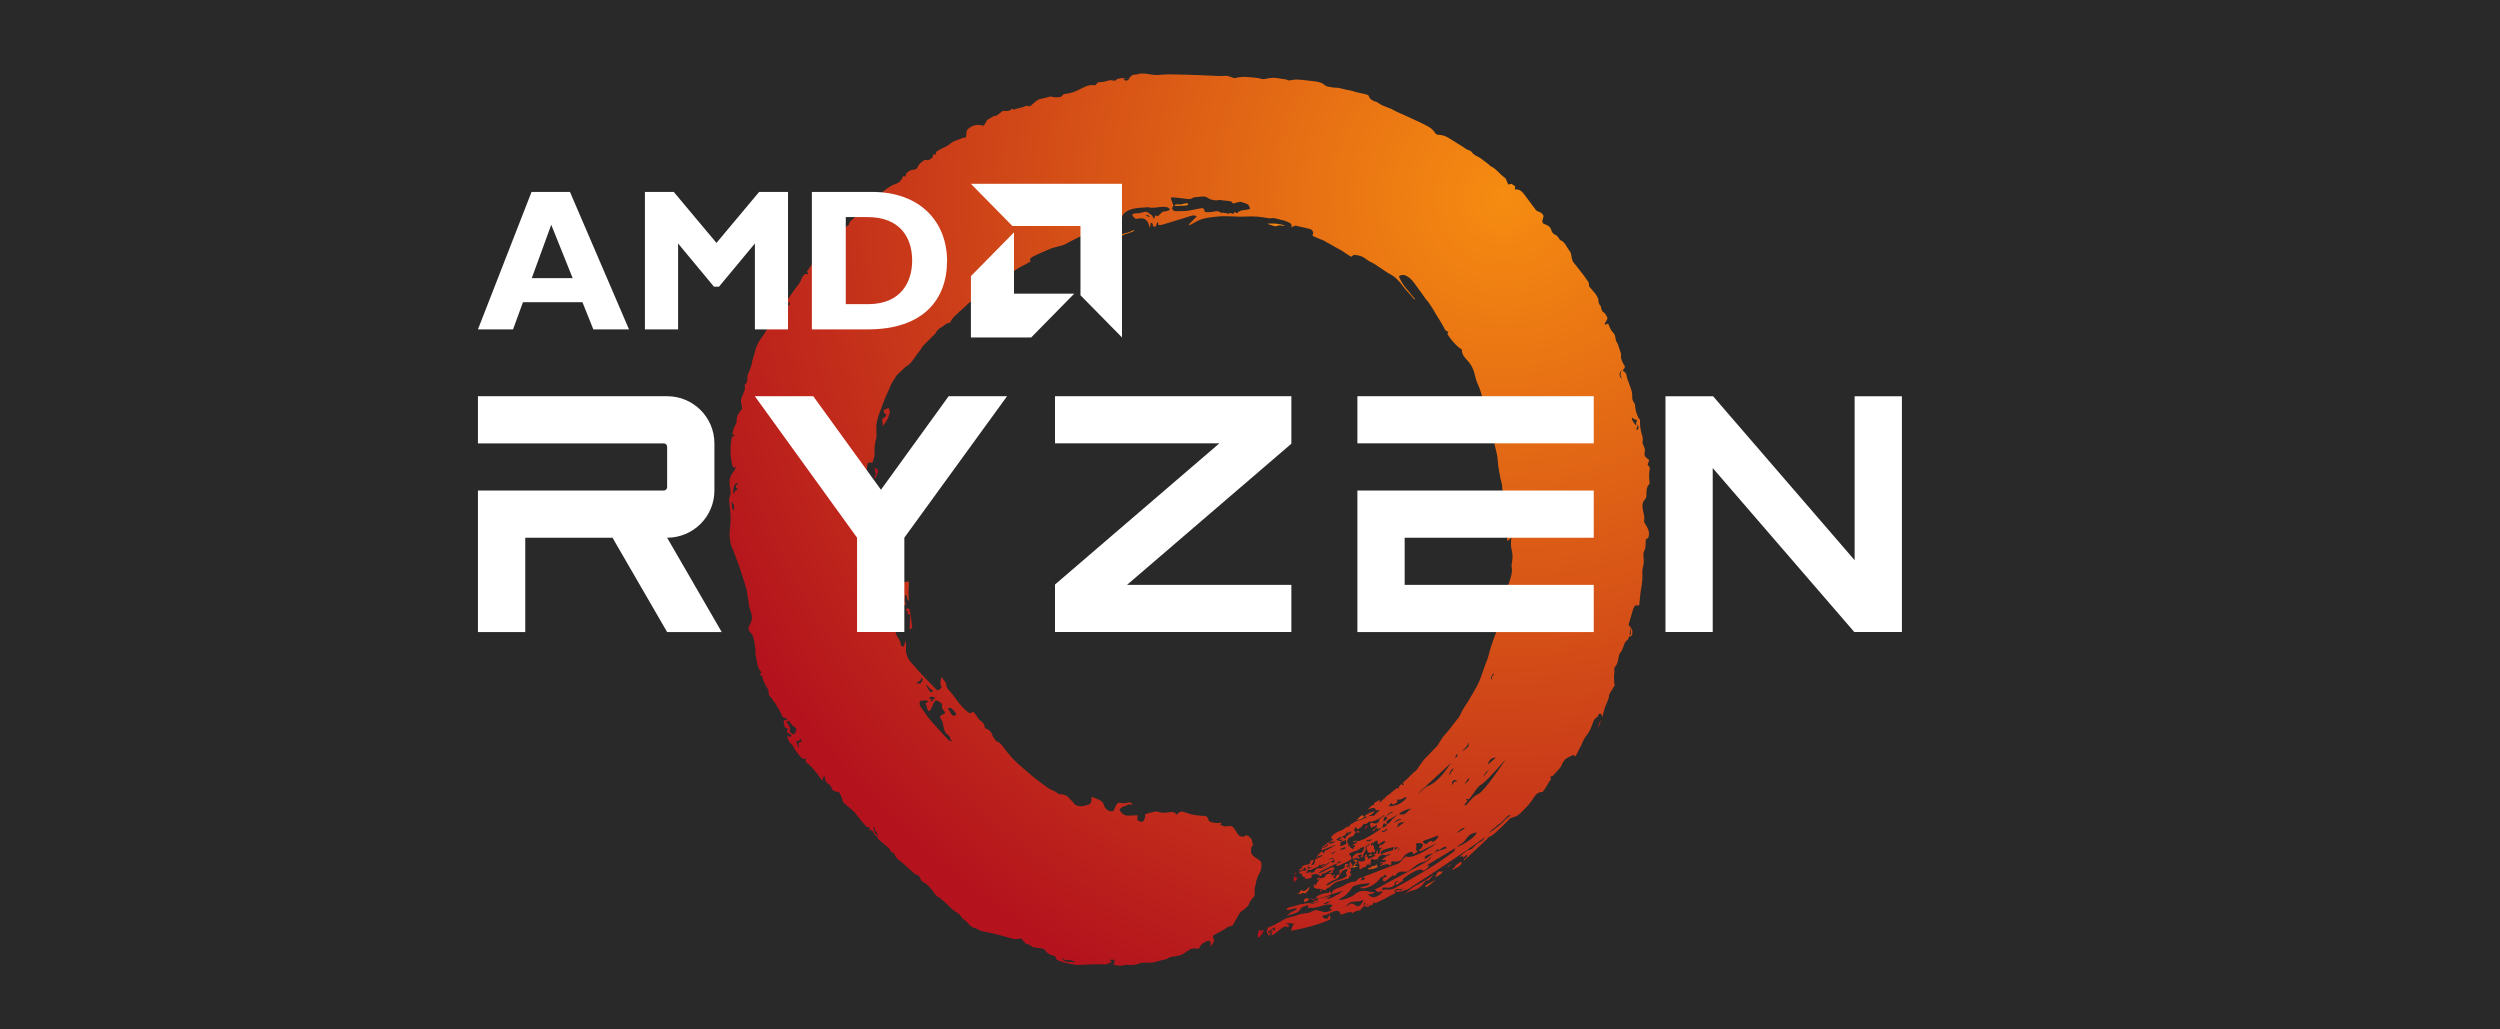 <?xml version="1.0" encoding="UTF-8"?>
<svg width="68px" height="28px" viewBox="0 0 68 28" version="1.1" xmlns="http://www.w3.org/2000/svg" xmlns:xlink="http://www.w3.org/1999/xlink">
    <title>intel</title>
    <defs>
        <radialGradient cx="5756.51%" cy="1710.165%" fx="5756.51%" fy="1710.165%" r="8476.88%" id="radialGradient-1">
            <stop stop-color="#F68C11" offset="0%"></stop>
            <stop stop-color="#B4131D" offset="95%"></stop>
            <stop stop-color="#B4131D" offset="100%"></stop>
        </radialGradient>
        <radialGradient cx="1361.754%" cy="384.37%" fx="1361.754%" fy="384.37%" r="9169.145%" id="radialGradient-2">
            <stop stop-color="#F68C11" offset="0%"></stop>
            <stop stop-color="#B4131D" offset="95%"></stop>
            <stop stop-color="#B4131D" offset="100%"></stop>
        </radialGradient>
        <radialGradient cx="1341.576%" cy="290.058%" fx="1341.576%" fy="290.058%" r="23224.414%" id="radialGradient-3">
            <stop stop-color="#F68C11" offset="0%"></stop>
            <stop stop-color="#B4131D" offset="95%"></stop>
            <stop stop-color="#B4131D" offset="100%"></stop>
        </radialGradient>
        <radialGradient cx="6046.801%" cy="2626.796%" fx="6046.801%" fy="2626.796%" r="6446.793%" id="radialGradient-4">
            <stop stop-color="#F68C11" offset="0%"></stop>
            <stop stop-color="#B4131D" offset="95%"></stop>
            <stop stop-color="#B4131D" offset="100%"></stop>
        </radialGradient>
        <radialGradient cx="5953.01%" cy="1284.037%" fx="5953.01%" fy="1284.037%" r="7470.105%" id="radialGradient-5">
            <stop stop-color="#F68C11" offset="0%"></stop>
            <stop stop-color="#B4131D" offset="95%"></stop>
            <stop stop-color="#B4131D" offset="100%"></stop>
        </radialGradient>
        <radialGradient cx="2352.97%" cy="94.852%" fx="2352.97%" fy="94.852%" r="24343.781%" id="radialGradient-6">
            <stop stop-color="#F68C11" offset="0%"></stop>
            <stop stop-color="#B4131D" offset="95%"></stop>
            <stop stop-color="#B4131D" offset="100%"></stop>
        </radialGradient>
        <radialGradient cx="5732.668%" cy="2042.506%" fx="5732.668%" fy="2042.506%" r="7143.195%" id="radialGradient-7">
            <stop stop-color="#F68C11" offset="0%"></stop>
            <stop stop-color="#B4131D" offset="95%"></stop>
            <stop stop-color="#B4131D" offset="100%"></stop>
        </radialGradient>
        <radialGradient cx="1461.998%" cy="6217.995%" fx="1461.998%" fy="6217.995%" r="16626.192%" id="radialGradient-8">
            <stop stop-color="#F68C11" offset="0%"></stop>
            <stop stop-color="#B4131D" offset="95%"></stop>
            <stop stop-color="#B4131D" offset="100%"></stop>
        </radialGradient>
        <radialGradient cx="1138.993%" cy="6256.104%" fx="1138.993%" fy="6256.104%" r="6261.103%" id="radialGradient-9">
            <stop stop-color="#F68C11" offset="0%"></stop>
            <stop stop-color="#B4131D" offset="95%"></stop>
            <stop stop-color="#B4131D" offset="100%"></stop>
        </radialGradient>
        <radialGradient cx="1343.284%" cy="6090.12%" fx="1343.284%" fy="6090.12%" r="6544.881%" id="radialGradient-10">
            <stop stop-color="#F68C11" offset="0%"></stop>
            <stop stop-color="#B4131D" offset="95%"></stop>
            <stop stop-color="#B4131D" offset="100%"></stop>
        </radialGradient>
        <radialGradient cx="2357.297%" cy="7106.45%" fx="2357.297%" fy="7106.45%" r="7730.138%" id="radialGradient-11">
            <stop stop-color="#F68C11" offset="0%"></stop>
            <stop stop-color="#B4131D" offset="95%"></stop>
            <stop stop-color="#B4131D" offset="100%"></stop>
        </radialGradient>
        <radialGradient cx="1269.608%" cy="6103.645%" fx="1269.608%" fy="6103.645%" r="8019.615%" id="radialGradient-12">
            <stop stop-color="#F68C11" offset="0%"></stop>
            <stop stop-color="#B4131D" offset="95%"></stop>
            <stop stop-color="#B4131D" offset="100%"></stop>
        </radialGradient>
        <radialGradient cx="335.891%" cy="3502.229%" fx="335.891%" fy="3502.229%" r="4467.628%" id="radialGradient-13">
            <stop stop-color="#F68C11" offset="0%"></stop>
            <stop stop-color="#B4131D" offset="95%"></stop>
            <stop stop-color="#B4131D" offset="100%"></stop>
        </radialGradient>
        <radialGradient cx="646.652%" cy="6531.54%" fx="646.652%" fy="6531.54%" r="9677.789%" id="radialGradient-14">
            <stop stop-color="#F68C11" offset="0%"></stop>
            <stop stop-color="#B4131D" offset="95%"></stop>
            <stop stop-color="#B4131D" offset="100%"></stop>
        </radialGradient>
        <radialGradient cx="1919.658%" cy="6785.836%" fx="1919.658%" fy="6785.836%" r="10536.326%" id="radialGradient-15">
            <stop stop-color="#F68C11" offset="0%"></stop>
            <stop stop-color="#B4131D" offset="95%"></stop>
            <stop stop-color="#B4131D" offset="100%"></stop>
        </radialGradient>
        <radialGradient cx="1417.352%" cy="3727.231%" fx="1417.352%" fy="3727.231%" r="6394.877%" id="radialGradient-16">
            <stop stop-color="#F68C11" offset="0%"></stop>
            <stop stop-color="#B4131D" offset="95%"></stop>
            <stop stop-color="#B4131D" offset="100%"></stop>
        </radialGradient>
        <radialGradient cx="1449.13%" cy="6406.95%" fx="1449.13%" fy="6406.95%" r="10558.739%" id="radialGradient-17">
            <stop stop-color="#F68C11" offset="0%"></stop>
            <stop stop-color="#B4131D" offset="95%"></stop>
            <stop stop-color="#B4131D" offset="100%"></stop>
        </radialGradient>
        <radialGradient cx="1403.225%" cy="5992.547%" fx="1403.225%" fy="5992.547%" r="11251.009%" id="radialGradient-18">
            <stop stop-color="#F68C11" offset="0%"></stop>
            <stop stop-color="#B4131D" offset="95%"></stop>
            <stop stop-color="#B4131D" offset="100%"></stop>
        </radialGradient>
        <radialGradient cx="547.73%" cy="6452.781%" fx="547.73%" fy="6452.781%" r="9263.353%" id="radialGradient-19">
            <stop stop-color="#F68C11" offset="0%"></stop>
            <stop stop-color="#B4131D" offset="95%"></stop>
            <stop stop-color="#B4131D" offset="100%"></stop>
        </radialGradient>
        <radialGradient cx="481.103%" cy="2337.019%" fx="481.103%" fy="2337.019%" r="3173.574%" gradientTransform="translate(4.811,23.37),scale(0.943,1),translate(-4.811,-23.37)" id="radialGradient-20">
            <stop stop-color="#F68C11" offset="0%"></stop>
            <stop stop-color="#B4131D" offset="95%"></stop>
            <stop stop-color="#B4131D" offset="100%"></stop>
        </radialGradient>
        <radialGradient cx="83.879%" cy="85.831%" fx="83.879%" fy="85.831%" r="102.414%" gradientTransform="translate(0.839,0.858),scale(0.969,1),translate(-0.839,-0.858)" id="radialGradient-21">
            <stop stop-color="#F68C11" offset="0%"></stop>
            <stop stop-color="#B4131D" offset="95%"></stop>
            <stop stop-color="#B4131D" offset="100%"></stop>
        </radialGradient>
        <radialGradient cx="50.05%" cy="49.95%" fx="50.05%" fy="49.95%" r="0%" id="radialGradient-22">
            <stop stop-color="#F68C11" offset="0%"></stop>
            <stop stop-color="#B4131D" offset="95%"></stop>
            <stop stop-color="#B4131D" offset="100%"></stop>
        </radialGradient>
        <radialGradient cx="703.124%" cy="6624.526%" fx="703.124%" fy="6624.526%" r="10281.653%" id="radialGradient-23">
            <stop stop-color="#F68C11" offset="0%"></stop>
            <stop stop-color="#B4131D" offset="95%"></stop>
            <stop stop-color="#B4131D" offset="100%"></stop>
        </radialGradient>
        <radialGradient cx="1455.582%" cy="6460.364%" fx="1455.582%" fy="6460.364%" r="16924.265%" id="radialGradient-24">
            <stop stop-color="#F68C11" offset="0%"></stop>
            <stop stop-color="#B4131D" offset="95%"></stop>
            <stop stop-color="#B4131D" offset="100%"></stop>
        </radialGradient>
        <radialGradient cx="2025.051%" cy="6525.896%" fx="2025.051%" fy="6525.896%" r="8772.174%" id="radialGradient-25">
            <stop stop-color="#F68C11" offset="0%"></stop>
            <stop stop-color="#B4131D" offset="95%"></stop>
            <stop stop-color="#B4131D" offset="100%"></stop>
        </radialGradient>
        <radialGradient cx="1497.647%" cy="6500.519%" fx="1497.647%" fy="6500.519%" r="8997.972%" id="radialGradient-26">
            <stop stop-color="#F68C11" offset="0%"></stop>
            <stop stop-color="#B4131D" offset="95%"></stop>
            <stop stop-color="#B4131D" offset="100%"></stop>
        </radialGradient>
        <radialGradient cx="2023.809%" cy="6575.661%" fx="2023.809%" fy="6575.661%" r="7304.378%" id="radialGradient-27">
            <stop stop-color="#F68C11" offset="0%"></stop>
            <stop stop-color="#B4131D" offset="95%"></stop>
            <stop stop-color="#B4131D" offset="100%"></stop>
        </radialGradient>
        <radialGradient cx="1282.132%" cy="6462.463%" fx="1282.132%" fy="6462.463%" r="12986.05%" id="radialGradient-28">
            <stop stop-color="#F68C11" offset="0%"></stop>
            <stop stop-color="#B4131D" offset="95%"></stop>
            <stop stop-color="#B4131D" offset="100%"></stop>
        </radialGradient>
        <radialGradient cx="1447.43%" cy="6430.916%" fx="1447.43%" fy="6430.916%" r="11709.832%" id="radialGradient-29">
            <stop stop-color="#F68C11" offset="0%"></stop>
            <stop stop-color="#B4131D" offset="95%"></stop>
            <stop stop-color="#B4131D" offset="100%"></stop>
        </radialGradient>
        <radialGradient cx="1306.985%" cy="6353.988%" fx="1306.985%" fy="6353.988%" r="16235.878%" id="radialGradient-30">
            <stop stop-color="#F68C11" offset="0%"></stop>
            <stop stop-color="#B4131D" offset="95%"></stop>
            <stop stop-color="#B4131D" offset="100%"></stop>
        </radialGradient>
        <radialGradient cx="-894.879%" cy="5091.034%" fx="-894.879%" fy="5091.034%" r="6403.773%" id="radialGradient-31">
            <stop stop-color="#F68C11" offset="0%"></stop>
            <stop stop-color="#B4131D" offset="95%"></stop>
            <stop stop-color="#B4131D" offset="100%"></stop>
        </radialGradient>
        <radialGradient cx="473.562%" cy="6457.251%" fx="473.562%" fy="6457.251%" r="8886.681%" id="radialGradient-32">
            <stop stop-color="#F68C11" offset="0%"></stop>
            <stop stop-color="#B4131D" offset="95%"></stop>
            <stop stop-color="#B4131D" offset="100%"></stop>
        </radialGradient>
        <radialGradient cx="1573.072%" cy="6691.657%" fx="1573.072%" fy="6691.657%" r="10738.833%" id="radialGradient-33">
            <stop stop-color="#F68C11" offset="0%"></stop>
            <stop stop-color="#B4131D" offset="95%"></stop>
            <stop stop-color="#B4131D" offset="100%"></stop>
        </radialGradient>
    </defs>
    <g id="Showcase" stroke="none" stroke-width="1" fill="none" fill-rule="evenodd">
        <g id="Showcase-Subcategory" transform="translate(-992, -1475)" fill-rule="nonzero">
            <g id="intel" transform="translate(992, 1475)">
                <polygon id="path1149" fill="#292929" points="0 0 0 28 68 28 68 0"></polygon>
                <g id="Group" transform="translate(13, 2)">
                    <path d="M11.474,13.886 C11.49,13.867 11.54,13.916 11.547,13.883 C11.559,13.849 11.568,13.806 11.625,13.817 C11.66,13.825 11.602,13.907 11.605,13.95 C11.607,13.996 11.617,14.111 11.639,14.092 C11.689,14.05 11.655,13.977 11.701,13.935 C11.737,13.91 11.705,14.112 11.712,14.198 C11.719,14.284 11.738,14.476 11.704,14.458 C11.659,14.445 11.578,14.449 11.574,14.419 C11.57,14.377 11.563,14.339 11.565,14.3 C11.569,14.186 11.544,14.084 11.464,13.999 C11.429,13.962 11.429,13.923 11.474,13.886" id="Path" fill="url(#radialGradient-1)" transform="translate(11.581, 14.137) scale(-1, 1) rotate(-180) translate(-11.581, -14.137) "></path>
                    <path d="M17.668,4.44 C17.57,4.421 17.475,4.387 17.388,4.338 C17.351,4.314 17.304,4.316 17.268,4.341 C17.233,4.364 17.161,4.454 17.164,4.419 L17.16,4.338 C17.159,4.307 17.1,4.405 17.079,4.381 C17.052,4.343 17.068,4.32 17.094,4.308 C17.155,4.276 17.217,4.246 17.292,4.269 C17.391,4.299 17.473,4.312 17.558,4.38 C17.586,4.4 17.806,4.448 17.851,4.494 C17.877,4.525 17.8,4.493 17.776,4.483 C17.741,4.467 17.705,4.448 17.668,4.44" id="Path" fill="url(#radialGradient-2)" transform="translate(17.461, 4.384) scale(-1, 1) rotate(-180) translate(-17.461, -4.384) "></path>
                    <path d="M21.715,4.083 C21.774,4.11 21.833,4.106 21.893,4.094 C21.906,4.091 21.92,4.096 21.943,4.099 C21.973,4.104 21.772,4.148 21.662,4.154 C21.587,4.158 21.447,4.151 21.475,4.143 C21.544,4.121 21.598,4.102 21.653,4.087 C21.673,4.081 21.698,4.075 21.715,4.083" id="Path" fill="url(#radialGradient-3)" transform="translate(21.709, 4.117) scale(-1, 1) rotate(-180) translate(-21.709, -4.117) "></path>
                    <path d="M10.794,10.723 C10.803,10.723 10.815,10.708 10.822,10.725 L10.887,10.905 C10.897,10.935 10.839,10.964 10.814,10.995 C10.801,11.014 10.79,11.002 10.793,10.986 C10.795,10.964 10.791,10.941 10.799,10.921 C10.824,10.858 10.828,10.799 10.785,10.742 C10.784,10.74 10.768,10.723 10.795,10.723" id="Path" fill="url(#radialGradient-4)" transform="translate(10.834, 10.861) scale(-1, 1) rotate(-180) translate(-10.834, -10.861) "></path>
                    <path d="M11.01,9.309 C10.978,9.311 11.012,9.189 11.013,9.109 C11.011,9.082 11.164,9.302 11.182,9.404 C11.222,9.526 11.199,9.482 11.182,9.574 C11.173,9.611 11.024,9.546 11.03,9.512 C11.042,9.474 11.067,9.442 11.101,9.421 C11.13,9.391 11.035,9.313 11.01,9.309" id="Path" fill="url(#radialGradient-5)" transform="translate(11.1, 9.346) scale(-1, 1) rotate(-180) translate(-11.1, -9.346) "></path>
                    <path d="M19.132,3.571 C19.076,3.555 19.015,3.594 18.945,3.551 C18.931,3.539 18.986,3.529 19.005,3.529 C19.089,3.53 19.185,3.535 19.269,3.541 C19.285,3.542 19.301,3.561 19.317,3.571 C19.328,3.579 19.31,3.589 19.307,3.598 C19.299,3.608 19.212,3.595 19.131,3.571" id="Path" fill="url(#radialGradient-6)" transform="translate(19.131, 3.565) scale(-1, 1) rotate(-180) translate(-19.131, -3.565) "></path>
                    <path d="M11.741,14.558 C11.741,14.555 11.741,14.539 11.759,14.546 C11.789,14.56 11.817,14.583 11.813,14.619 C11.799,14.722 11.776,14.875 11.759,14.978 C11.753,15.059 11.715,15.136 11.684,15.111 C11.667,15.097 11.618,15.086 11.635,15.07 L11.694,15.022 C11.707,15.008 11.682,14.993 11.676,14.98 C11.672,14.956 11.753,14.973 11.753,14.9 L11.753,14.901 L11.748,14.797 C11.743,14.717 11.742,14.638 11.741,14.557" id="Path" fill="url(#radialGradient-7)" transform="translate(11.722, 14.83) scale(-1, 1) rotate(-180) translate(-11.722, -14.83) "></path>
                    <path d="M23.784,20.865 C23.757,20.86 23.875,20.865 23.889,20.896 C23.903,20.929 23.81,20.87 23.784,20.865" id="Path" fill="url(#radialGradient-8)" transform="translate(23.835, 20.885) scale(-1, 1) rotate(-180) translate(-23.835, -20.885) "></path>
                    <path d="M23.785,20.989 C23.783,20.975 23.796,20.976 23.802,21.001 C23.804,21.009 23.815,21.009 23.813,21.015 C23.808,21.03 23.788,21.012 23.785,20.989" id="Path" fill="url(#radialGradient-9)" transform="translate(23.799, 21) scale(-1, 1) rotate(-180) translate(-23.799, -21) "></path>
                    <path d="M24.143,20.524 C24.142,20.41 24.15,20.475 24.166,20.521 C24.177,20.552 24.198,20.552 24.197,20.569 C24.194,20.605 24.142,20.588 24.143,20.524" id="Path" fill="url(#radialGradient-10)" transform="translate(24.17, 20.524) scale(-1, 1) rotate(-180) translate(-24.17, -20.524) "></path>
                    <path d="M21.27,23.482 C21.263,23.486 21.267,23.495 21.258,23.495 C21.255,23.495 21.248,23.5 21.248,23.493 C21.242,23.464 21.234,23.436 21.222,23.409 L21.219,23.402 C21.2,23.362 21.2,23.166 21.339,23.406 C21.43,23.558 21.344,23.437 21.269,23.482" id="Path" fill="url(#radialGradient-11)" transform="translate(21.294, 23.393) scale(-1, 1) rotate(-180) translate(-21.294, -23.393) "></path>
                    <path d="M24.383,20.564 C24.362,20.544 24.339,20.538 24.333,20.516 C24.325,20.485 24.375,20.516 24.404,20.55 C24.42,20.57 24.418,20.59 24.422,20.602 C24.428,20.62 24.407,20.586 24.383,20.564" id="Path" fill="url(#radialGradient-12)" transform="translate(24.378, 20.555) scale(-1, 1) rotate(-180) translate(-24.378, -20.555) "></path>
                    <path d="M25.893,22.198 C25.971,22.288 26.035,22.373 25.95,22.292 C25.693,22.073 25.486,22.067 25.219,21.798 C25.175,21.755 25.268,21.832 25.291,21.843 C25.444,21.919 25.571,21.867 25.772,22.14 C25.793,22.171 25.847,22.144 25.893,22.198" id="Path" fill="url(#radialGradient-13)" transform="translate(25.599, 22.055) scale(-1, 1) rotate(-180) translate(-25.599, -22.055) "></path>
                    <path d="M26.245,21.854 C26.17,21.793 26.14,21.937 26.046,21.71 C26.035,21.689 26.025,21.664 26.17,21.76 C26.226,21.798 26.267,21.874 26.245,21.854" id="Path" fill="url(#radialGradient-14)" transform="translate(26.146, 21.774) scale(-1, 1) rotate(-180) translate(-26.146, -21.774) "></path>
                    <path d="M22.491,22.517 C22.454,22.473 22.472,22.446 22.472,22.446 C22.494,22.405 22.639,22.513 22.598,22.521 C22.558,22.53 22.514,22.543 22.491,22.517" id="Path" fill="url(#radialGradient-15)" transform="translate(22.536, 22.484) scale(-1, 1) rotate(-180) translate(-22.536, -22.484) "></path>
                    <path d="M22.669,22.44 C22.672,22.442 22.676,22.443 22.674,22.455 C22.672,22.466 22.65,22.454 22.65,22.454 C22.636,22.448 22.666,22.437 22.669,22.44" id="Path" fill="url(#radialGradient-16)" transform="translate(22.661, 22.45) scale(-1, 1) rotate(-180) translate(-22.661, -22.45) "></path>
                    <path d="M23.909,21.438 C23.895,21.439 23.804,21.465 23.812,21.455 C23.819,21.444 23.821,21.443 23.825,21.434 C23.83,21.426 23.85,21.446 23.848,21.438 C23.845,21.43 23.834,21.415 23.846,21.392 C23.871,21.343 23.905,21.418 23.922,21.414 C23.94,21.41 23.922,21.436 23.909,21.438" id="Path" fill="url(#radialGradient-17)" transform="translate(23.87, 21.416) scale(-1, 1) rotate(-180) translate(-23.87, -21.416) "></path>
                    <path d="M24.08,20.239 C24.089,20.268 24.087,20.242 24.089,20.226 C24.09,20.209 24.103,20.23 24.099,20.263 C24.095,20.296 24.051,20.314 24.024,20.295 C23.996,20.275 23.951,20.221 23.907,20.187 C23.863,20.154 24.072,20.209 24.08,20.239" id="Path" fill="url(#radialGradient-18)" transform="translate(24, 20.24) scale(-1, 1) rotate(-180) translate(-24, -20.24) "></path>
                    <path d="M26.359,21.483 C26.406,21.519 26.451,21.557 26.494,21.598 C26.484,21.593 26.474,21.585 26.465,21.581 C26.426,21.54 26.396,21.556 26.359,21.483" id="Path" fill="url(#radialGradient-19)" transform="translate(26.426, 21.541) scale(-1, 1) rotate(-180) translate(-26.426, -21.541) "></path>
                    <path d="M23.206,21.534 C23.273,21.568 23.369,21.593 23.401,21.636 C23.417,21.657 23.42,21.653 23.436,21.692 C23.455,21.739 23.472,21.753 23.483,21.772 C23.495,21.792 23.5,21.807 23.528,21.828 C23.556,21.849 23.687,21.893 23.653,21.856 C23.619,21.82 23.652,21.816 23.62,21.783 C23.587,21.75 23.657,21.693 23.632,21.675 C23.607,21.656 23.582,21.645 23.564,21.634 C23.427,21.55 23.399,21.612 23.115,21.425 C23.105,21.418 23.094,21.419 23.081,21.435 C23.075,21.444 23.124,21.491 23.206,21.534 L23.206,21.534 Z M22.885,21.575 C22.834,21.535 22.792,21.428 22.781,21.421 C22.769,21.415 22.728,21.515 22.736,21.4 C22.744,21.285 22.957,21.364 22.922,21.309 C22.905,21.282 22.899,21.298 22.912,21.271 C22.924,21.245 22.953,21.251 22.946,21.263 C22.938,21.275 22.932,21.332 22.951,21.328 C22.968,21.32 22.983,21.31 22.997,21.299 C23.02,21.283 23.059,21.298 23.073,21.32 C23.084,21.335 23.1,21.347 23.118,21.352 C23.123,21.355 23.13,21.357 23.136,21.359 C23.157,21.368 23.188,21.396 23.212,21.419 C23.235,21.442 23.283,21.477 23.332,21.505 C23.382,21.532 23.492,21.554 23.543,21.572 C23.599,21.593 23.622,21.603 23.671,21.608 C23.678,21.608 23.684,21.613 23.688,21.619 C23.701,21.645 23.691,21.69 23.747,21.709 C23.803,21.727 23.691,21.742 23.719,21.78 C23.746,21.819 23.768,21.885 23.725,21.871 C23.683,21.856 23.668,21.873 23.694,21.879 C23.72,21.885 23.742,21.89 23.751,21.892 C23.761,21.895 23.789,21.927 23.795,21.952 C23.793,21.979 23.766,21.994 23.759,22.01 C23.75,22.031 23.759,22.052 23.739,22.057 C23.705,22.065 23.704,22.004 23.715,21.98 C23.724,21.963 23.727,21.943 23.724,21.924 C23.723,21.914 23.718,21.903 23.713,21.902 L23.703,21.901 C23.685,21.898 23.683,21.914 23.704,21.921 C23.725,21.927 23.706,21.975 23.702,21.965 C23.691,21.926 23.627,21.892 23.629,21.939 C23.631,21.986 23.67,21.94 23.681,21.997 C23.683,22.011 23.558,22.038 23.575,21.931 C23.585,21.874 23.402,21.831 23.415,21.819 C23.429,21.806 23.473,21.787 23.449,21.788 C23.426,21.79 23.443,21.694 23.424,21.707 C23.319,21.78 23.345,21.5 23.261,21.657 C23.251,21.675 23.295,21.657 23.302,21.7 C23.306,21.721 23.286,21.721 23.265,21.706 C23.243,21.691 23.225,21.666 23.198,21.662 C23.172,21.657 23.275,21.706 23.203,21.734 C23.13,21.762 23.055,21.697 23.047,21.688 C23.039,21.68 23.058,21.656 23.033,21.645 C23.01,21.633 22.889,21.6 22.875,21.62 C22.867,21.632 22.879,21.632 22.895,21.65 C22.911,21.667 22.813,21.618 22.822,21.586 C22.83,21.555 22.936,21.615 22.885,21.575 L22.885,21.575 Z" id="Shape" fill="url(#radialGradient-20)" transform="translate(23.265, 21.753) scale(-1, 1) rotate(-180) translate(-23.265, -21.753) "></path>
                    <path d="M31.537,14.668 C31.542,14.681 31.548,14.738 31.554,14.711 C31.564,14.672 31.578,14.636 31.559,14.605 C31.55,14.591 31.536,14.579 31.52,14.572 C31.492,14.559 31.524,14.638 31.537,14.668 L31.537,14.668 Z M31.506,14.704 C31.497,14.679 31.356,14.866 31.392,14.906 C31.4,14.912 31.417,14.885 31.45,14.867 C31.472,14.855 31.51,14.858 31.521,14.84 C31.538,14.812 31.515,14.807 31.504,14.775 C31.499,14.762 31.51,14.71 31.506,14.704 L31.506,14.704 Z M31.334,9.196 C31.358,9.182 31.367,9.103 31.359,9.047 C31.355,9.018 31.347,8.996 31.333,8.991 C31.309,8.976 31.334,9.026 31.334,9.061 C31.334,9.082 31.349,9.114 31.346,9.14 C31.341,9.183 31.319,9.214 31.334,9.196 L31.334,9.196 Z M31.101,15.98 C31.074,15.997 31.042,16.074 31.05,16.091 C31.074,16.14 31.11,16.244 31.101,16.187 C31.1,16.176 31.077,16.09 31.077,16.081 C31.076,16.024 31.148,15.948 31.101,15.98 Z M28.026,4.042 C27.861,3.915 27.911,3.919 27.843,3.871 C27.774,3.821 27.778,3.811 27.697,3.75 C27.616,3.687 27.558,3.65 27.516,3.621 C27.474,3.592 27.482,3.608 27.526,3.639 C27.571,3.671 27.56,3.682 27.589,3.707 C27.617,3.731 27.615,3.72 27.653,3.75 C27.69,3.78 27.693,3.783 27.723,3.815 C27.752,3.848 27.734,3.822 27.793,3.864 C27.852,3.906 27.896,3.954 27.942,4.006 C27.988,4.058 28.058,4.109 28.054,4.098 C28.051,4.088 28.14,4.129 28.026,4.042 L28.026,4.042 Z M27.211,4.67 C27.04,4.588 27.001,4.493 26.913,4.403 C26.825,4.313 26.814,4.382 26.88,4.438 C26.946,4.493 26.891,4.499 26.881,4.529 C26.871,4.559 26.942,4.501 26.968,4.541 C27.098,4.693 27.16,4.857 27.306,4.94 C27.453,5.024 27.996,5.677 27.94,5.592 C27.884,5.508 27.382,4.752 27.211,4.67 Z M27.165,3.615 C27.096,3.444 26.644,3.216 26.637,3.235 C26.631,3.253 26.707,3.287 26.784,3.344 C26.858,3.4 26.9,3.501 26.974,3.554 C27.062,3.619 27.176,3.631 27.165,3.615 Z M26.763,3.731 C26.806,3.764 26.787,3.732 26.84,3.743 C26.893,3.755 26.632,3.61 26.619,3.61 C26.606,3.61 26.72,3.698 26.763,3.731 Z M26.552,3.113 C26.521,3.09 26.439,3.028 26.383,2.989 C25.899,2.641 25.447,2.395 24.995,2.142 C24.93,2.106 24.851,2.057 24.725,2.072 C24.613,2.085 24.564,2.029 24.598,2.104 C24.631,2.178 24.81,2.043 24.949,2.218 C24.96,2.237 24.909,2.238 24.923,2.251 C24.979,2.315 25.021,2.308 25.053,2.309 C25.084,2.309 24.954,2.287 24.96,2.241 C24.974,2.136 25.07,2.281 25.125,2.289 C25.18,2.299 25.159,2.332 25.153,2.348 C25.147,2.364 25.626,2.725 25.707,2.584 C25.71,2.57 25.824,2.631 25.86,2.703 C25.895,2.774 25.769,2.691 25.796,2.719 C25.824,2.748 26.325,3.037 26.591,3.205 C26.615,3.221 26.572,3.179 26.567,3.166 C26.562,3.153 26.583,3.137 26.552,3.113 L26.552,3.113 Z M25.125,2.056 C25.106,2.032 25.088,2.056 25.043,2.062 C24.997,2.067 24.988,2.049 24.939,2.024 C24.891,1.999 24.914,2.021 24.92,2.032 C24.937,2.056 24.961,2.074 24.99,2.081 C25.033,2.096 25.063,2.078 25.092,2.081 C25.12,2.085 25.122,2.087 25.146,2.1 C25.159,2.106 25.145,2.08 25.125,2.056 L25.125,2.056 Z M24.598,1.998 C24.446,1.827 24.295,1.836 24.224,1.934 C24.186,1.976 24.324,1.915 24.395,2.001 C24.403,2.01 24.381,2.002 24.363,2.001 C24.187,1.998 24.06,2.13 23.812,1.911 C23.771,1.877 23.471,1.757 23.428,1.795 C23.387,1.833 23.573,1.808 23.788,2.142 C23.839,2.21 24.243,2.254 24.262,2.241 C24.27,2.235 24.227,2.195 24.164,2.174 C24.067,2.142 23.938,2.124 24.017,2.108 C24.153,2.085 24.405,2.176 24.583,2.433 C24.567,2.358 24.634,2.446 24.654,2.454 C24.671,2.463 24.665,2.49 24.667,2.503 C24.675,2.512 24.675,2.44 24.725,2.435 C24.775,2.43 24.612,2.4 24.609,2.36 C24.606,2.32 24.629,2.289 24.652,2.292 C24.718,2.3 24.942,2.546 24.929,2.434 C24.929,2.395 24.981,2.496 25.004,2.515 C25.137,2.622 25.22,2.49 25.363,2.61 C25.457,2.69 25.558,2.763 25.622,2.792 C25.686,2.82 25.744,2.825 25.802,2.857 C25.86,2.89 25.994,3.02 25.909,2.914 C25.824,2.808 25.01,2.418 24.511,2.129 C24.449,2.093 24.383,2.079 24.402,2.072 C24.429,2.064 24.458,1.986 24.496,2.005 C24.571,2.041 24.62,2.018 24.598,1.998 L24.598,1.998 Z M24.019,1.672 C23.88,1.499 23.85,1.787 23.681,1.655 C23.512,1.524 23.679,1.695 23.708,1.714 C23.792,1.766 23.96,1.725 24.055,1.781 C24.089,1.8 24.106,1.78 24.019,1.672 Z M25.77,2.977 C25.82,3.022 26.006,3.07 25.975,3.05 C25.924,3.018 25.893,2.991 25.823,2.937 C25.752,2.882 25.722,2.932 25.77,2.977 Z M26.065,3.127 C26.1,3.154 26.115,3.216 26.109,3.177 C26.109,3.059 26.306,3.324 26.343,3.209 C26.354,3.175 26.143,3.146 26.028,3.082 C26.001,3.066 26.026,3.096 26.065,3.127 L26.065,3.127 Z M25.945,3.379 C25.92,3.449 25.81,3.295 25.777,3.307 C25.744,3.319 25.634,3.385 25.783,3.422 C25.931,3.459 26.156,3.579 26.122,3.517 C26.056,3.377 25.953,3.357 25.945,3.379 Z M25.571,4.678 C25.506,4.639 26.349,5.398 26.42,5.475 C26.489,5.553 26.467,5.508 26.425,5.458 C26.384,5.408 26.156,5.009 25.828,4.883 C25.762,4.858 25.635,4.716 25.571,4.678 L25.571,4.678 Z M26.481,5.283 C26.447,5.224 26.409,5.135 26.419,5.206 C26.436,5.318 26.564,5.413 26.53,5.338 C26.517,5.31 26.502,5.318 26.481,5.283 Z M26.624,5.032 C26.659,5.011 26.597,5.015 26.585,5.009 C26.574,5.005 26.562,5.002 26.55,4.998 C26.532,4.975 26.496,4.882 26.497,4.929 C26.488,5.035 26.544,5.077 26.624,5.032 Z M26.58,5.674 C26.594,5.696 26.631,5.786 26.635,5.76 C26.639,5.734 26.646,5.707 26.631,5.69 C26.616,5.673 26.565,5.65 26.58,5.673 L26.58,5.674 Z M26.786,5.845 C26.794,5.87 26.821,5.887 26.868,5.939 C26.915,5.991 26.908,5.993 26.945,6.065 C26.959,6.091 26.94,5.999 26.945,5.98 C26.951,5.961 26.918,5.947 26.896,5.922 C26.874,5.897 26.846,5.889 26.824,5.87 C26.802,5.851 26.777,5.82 26.786,5.845 L26.786,5.845 Z M26.939,5.034 C26.909,4.992 26.82,4.916 26.847,4.958 C26.874,5.002 26.874,5.002 26.918,5.07 C26.962,5.139 26.97,5.075 26.939,5.033 L26.939,5.034 Z M27.443,5.288 C27.491,5.321 27.506,5.338 27.483,5.309 C27.442,5.258 27.401,5.206 27.361,5.153 C27.323,5.103 27.395,5.255 27.443,5.288 L27.443,5.288 Z M27.665,5.666 C27.723,5.674 27.512,5.512 27.486,5.484 C27.461,5.456 27.489,5.643 27.665,5.666 Z M27.62,7.949 C27.64,7.973 27.623,7.918 27.624,7.906 C27.624,7.9 27.591,7.885 27.581,7.857 C27.57,7.826 27.581,7.781 27.57,7.787 C27.519,7.811 27.586,7.911 27.62,7.949 L27.62,7.949 Z M23.172,1.733 C23.123,1.717 23.078,1.667 23.022,1.673 C23.022,1.673 22.98,1.683 23.022,1.694 C23.049,1.7 23.076,1.728 23.107,1.74 C23.127,1.748 23.2,1.739 23.172,1.733 Z M22.879,1.757 C22.867,1.745 22.73,1.675 22.636,1.681 C22.63,1.682 22.633,1.696 22.705,1.706 C22.777,1.716 22.892,1.768 22.879,1.757 L22.879,1.757 Z M25.306,4.211 C25.251,4.157 25.196,4.089 25.072,4.121 C25.002,4.139 25.284,4.277 25.387,4.272 C25.404,4.271 25.341,4.246 25.306,4.211 L25.306,4.211 Z M25.013,3.771 C24.956,3.735 25.016,3.794 25.02,3.82 C25.033,3.918 25.148,3.887 25.214,3.918 C25.227,3.924 25.06,3.8 25.013,3.771 L25.013,3.771 Z M25.045,3.153 C25.032,3.116 25.01,3.134 25.023,3.149 C25.037,3.165 25.04,3.175 25.09,3.23 C25.14,3.285 25.058,3.189 25.045,3.153 Z M25.008,3.205 C24.984,3.172 24.945,3.157 24.935,3.172 C24.925,3.185 24.913,3.139 24.914,3.167 C24.914,3.195 24.92,3.185 24.939,3.188 C24.959,3.191 24.922,3.214 24.954,3.219 C24.985,3.224 25.032,3.237 25.008,3.205 L25.008,3.205 Z M24.723,3.098 C24.629,3.066 24.532,3.01 24.548,3.049 C24.564,3.087 24.561,3.107 24.587,3.131 C24.613,3.156 24.89,3.227 24.913,3.23 C24.937,3.232 24.885,3.179 24.883,3.146 C24.883,3.13 24.805,3.126 24.723,3.098 L24.723,3.098 Z M24.611,3.633 C24.59,3.631 24.579,3.652 24.604,3.668 C24.617,3.678 24.633,3.647 24.676,3.693 C24.704,3.723 24.745,3.728 24.738,3.713 C24.726,3.693 24.709,3.676 24.689,3.664 C24.666,3.648 24.639,3.637 24.611,3.633 L24.611,3.633 Z M24.593,3.76 C24.623,3.784 24.609,3.849 24.64,3.87 C24.662,3.885 24.665,3.865 24.682,3.858 C24.705,3.848 24.735,3.844 24.719,3.823 C24.674,3.765 24.563,3.736 24.593,3.76 Z M24.557,3.725 C24.502,3.678 24.236,3.502 24.069,3.431 C24.035,3.416 24.005,3.409 23.967,3.393 C23.945,3.384 23.924,3.406 23.905,3.383 C23.892,3.366 23.92,3.31 23.839,3.322 C23.808,3.327 23.801,3.298 23.829,3.285 C23.856,3.272 23.857,3.267 23.857,3.254 C23.856,3.241 23.812,3.224 23.814,3.175 C23.817,3.127 23.789,3.203 23.749,3.2 C23.708,3.198 23.734,3.218 23.731,3.244 C23.728,3.27 23.67,3.224 23.668,3.259 C23.666,3.293 23.7,3.294 23.691,3.313 C23.683,3.331 23.656,3.293 23.648,3.342 C23.643,3.37 23.646,3.441 23.694,3.482 C23.731,3.512 23.814,3.507 23.83,3.557 C23.845,3.607 23.892,3.661 23.936,3.624 C23.978,3.588 23.989,3.691 23.945,3.662 C23.902,3.633 23.827,3.637 23.835,3.683 C23.844,3.73 23.871,3.835 23.903,3.726 C23.912,3.693 23.986,3.735 24.041,3.787 C24.074,3.818 24.082,3.872 24.114,3.861 C24.199,3.833 24.197,3.924 24.253,3.919 C24.404,3.908 24.615,4.071 24.625,4.078 C24.634,4.085 24.654,4.118 24.654,4.085 C24.654,4.051 24.512,4.029 24.502,3.924 C24.498,3.885 24.422,3.849 24.337,3.883 C24.252,3.916 24.264,3.811 24.281,3.788 C24.298,3.764 24.332,3.716 24.338,3.776 C24.344,3.835 24.359,3.786 24.376,3.782 C24.376,3.782 24.394,3.773 24.414,3.812 C24.432,3.851 24.467,3.847 24.441,3.764 C24.414,3.68 24.612,3.773 24.557,3.725 L24.557,3.725 Z M24.333,3.431 C24.303,3.416 24.219,3.364 24.168,3.39 C24.116,3.416 24.363,3.446 24.333,3.431 Z M23.595,3.469 C23.588,3.41 23.483,3.528 23.523,3.529 C23.564,3.53 23.579,3.545 23.601,3.572 C23.628,3.606 23.639,3.664 23.643,3.649 C23.651,3.622 23.651,3.578 23.667,3.603 C23.683,3.627 23.716,3.654 23.76,3.647 C23.805,3.64 23.602,3.528 23.595,3.469 L23.595,3.469 Z M23.613,3.314 C23.579,3.303 23.526,3.257 23.473,3.263 C23.42,3.269 23.461,3.308 23.472,3.327 C23.484,3.347 23.444,3.331 23.448,3.349 C23.452,3.366 23.545,3.363 23.493,3.381 C23.44,3.398 23.401,3.406 23.357,3.416 C23.313,3.426 23.493,3.532 23.499,3.504 C23.504,3.475 23.387,3.426 23.423,3.427 C23.46,3.428 23.525,3.433 23.518,3.421 C23.512,3.408 23.466,3.416 23.502,3.394 C23.539,3.373 23.63,3.454 23.616,3.4 C23.602,3.349 23.648,3.326 23.613,3.314 L23.613,3.314 Z M23.477,3.156 C23.408,3.145 23.487,3.19 23.545,3.213 C23.572,3.224 23.597,3.244 23.596,3.226 C23.59,3.167 23.578,3.174 23.477,3.156 Z M23.473,2.818 C23.434,2.814 23.394,2.772 23.36,2.783 C23.344,2.787 23.382,2.806 23.413,2.828 C23.45,2.854 23.511,2.823 23.472,2.819 L23.473,2.818 Z M24.68,4.06 C24.683,4.033 24.724,4.072 24.726,4.032 C24.729,3.992 24.705,3.972 24.648,3.936 C24.592,3.9 24.678,4.088 24.68,4.06 Z M24.758,4.123 C24.829,4.174 24.84,4.188 24.888,4.18 C24.925,4.173 24.791,4.146 24.767,4.103 C24.757,4.084 24.677,4.065 24.758,4.123 L24.758,4.123 Z M24.805,3.908 C24.709,3.785 24.692,3.922 24.731,3.947 C24.771,3.971 24.994,4.098 25.027,4.116 C25.06,4.133 24.902,4.032 24.806,3.908 L24.805,3.908 Z M24.925,3.892 C24.956,3.925 25.021,4.002 25.104,3.986 C25.135,3.979 25.071,3.965 25.031,3.945 C24.968,3.911 24.905,3.872 24.925,3.892 Z M24.81,4.383 C24.828,4.415 24.833,4.451 24.868,4.398 C24.892,4.363 25.009,4.437 25.014,4.458 C25.019,4.478 24.984,4.507 25.004,4.52 C25.012,4.526 25.049,4.511 25.085,4.52 C25.138,4.533 25.305,4.639 25.253,4.561 C25.201,4.483 25.059,4.379 24.936,4.359 C24.936,4.359 24.809,4.333 24.775,4.333 C24.759,4.333 24.793,4.355 24.809,4.383 L24.81,4.383 Z M23.312,3.109 C23.287,3.037 23.184,3.029 23.22,3.061 C23.237,3.076 23.253,3.072 23.275,3.089 C23.299,3.109 23.326,3.148 23.313,3.109 L23.312,3.109 Z M23.299,2.82 C23.265,2.804 23.244,2.818 23.208,2.804 C23.197,2.889 23.276,2.828 23.27,2.901 C23.268,2.917 23.207,2.915 23.182,2.896 C23.156,2.877 23.152,2.882 23.138,2.894 C23.124,2.905 23.171,2.89 23.181,2.904 C23.19,2.918 23.257,2.977 23.297,2.87 C23.302,2.858 23.261,2.858 23.277,2.852 C23.294,2.845 23.333,2.835 23.299,2.82 L23.299,2.82 Z M23.159,2.803 C23.142,2.778 22.996,2.674 22.962,2.66 C22.928,2.647 22.84,2.651 22.808,2.638 C22.777,2.623 22.767,2.564 22.721,2.54 C22.675,2.517 22.641,2.551 22.6,2.54 C22.559,2.53 22.496,2.493 22.527,2.528 C22.558,2.562 22.572,2.579 22.569,2.589 C22.566,2.599 22.553,2.614 22.58,2.608 C22.633,2.599 22.687,2.612 22.73,2.644 C22.744,2.654 22.821,2.676 22.847,2.693 C22.877,2.713 22.858,2.728 22.895,2.743 C22.91,2.75 22.929,2.733 22.944,2.737 C22.964,2.743 22.98,2.769 22.998,2.767 C23.085,2.76 23.031,2.758 22.981,2.731 C22.93,2.705 22.915,2.664 22.968,2.693 C23.021,2.723 23.107,2.777 23.132,2.803 C23.159,2.828 23.175,2.827 23.159,2.803 L23.159,2.803 Z M22.621,2.68 C22.663,2.682 22.705,2.682 22.662,2.669 C22.599,2.651 22.592,2.622 22.576,2.641 C22.56,2.66 22.581,2.655 22.57,2.676 C22.56,2.697 22.601,2.679 22.621,2.68 L22.621,2.68 Z M23.179,3.324 C23.163,3.333 23.159,3.319 23.146,3.314 C23.117,3.303 23.124,3.263 23.097,3.247 C23.065,3.23 23.031,3.214 22.997,3.202 C22.972,3.193 22.987,3.219 23.005,3.237 C23.022,3.254 23.038,3.235 23.062,3.251 C23.083,3.264 23.101,3.28 23.117,3.298 C23.132,3.312 23.155,3.323 23.163,3.33 C23.172,3.336 23.149,3.338 23.136,3.345 C23.106,3.359 23.3,3.377 23.329,3.39 C23.359,3.403 23.22,3.302 23.179,3.324 L23.179,3.324 Z M20.99,20.582 C20.873,20.543 20.741,20.575 20.656,20.475 C20.638,20.449 20.611,20.503 20.592,20.497 C20.574,20.493 20.562,20.473 20.545,20.454 C20.534,20.442 20.503,20.467 20.476,20.475 C20.46,20.479 20.431,20.461 20.405,20.452 C20.392,20.449 20.392,20.461 20.386,20.462 C20.33,20.469 20.256,20.495 20.238,20.482 L20.226,20.473 C20.216,20.462 20.188,20.505 20.165,20.511 C20.132,20.52 20.093,20.53 20.061,20.521 C19.965,20.496 19.786,20.484 19.77,20.512 C19.758,20.538 19.76,20.577 19.731,20.597 C19.72,20.6 19.705,20.611 19.692,20.608 C19.582,20.588 19.473,20.565 19.363,20.545 C19.319,20.536 19.275,20.53 19.23,20.527 C19.167,20.524 19.104,20.527 19.041,20.525 C18.977,20.523 18.911,20.513 18.88,20.596 C18.872,20.624 18.927,20.655 18.915,20.684 L18.846,20.869 C18.856,20.906 18.887,20.904 18.923,20.898 C18.964,20.891 19.006,20.892 19.047,20.887 C19.125,20.879 19.204,20.87 19.282,20.859 C19.343,20.85 19.403,20.847 19.441,20.885 C19.462,20.905 19.549,20.907 19.596,20.912 C19.653,20.918 19.713,20.929 19.768,20.92 C19.818,20.911 19.865,20.878 19.91,20.85 C19.99,20.827 20.072,20.806 20.159,20.827 C20.187,20.834 20.219,20.823 20.249,20.818 C20.329,20.806 20.454,20.81 20.502,20.778 C20.512,20.77 20.52,20.731 20.554,20.735 C20.622,20.748 20.71,20.79 20.762,20.775 C20.858,20.745 20.948,20.717 20.962,20.687 C20.971,20.657 21.02,20.594 20.99,20.582 L20.99,20.582 Z M18.219,20.384 C18.158,20.391 18.163,20.411 18.189,20.413 C18.196,20.415 18.204,20.443 18.212,20.419 C18.215,20.404 18.268,20.401 18.271,20.387 C18.288,20.343 18.227,20.386 18.219,20.384 Z M10.756,3.784 C10.757,3.79 10.769,3.771 10.773,3.769 C10.799,3.756 10.79,3.701 10.809,3.673 C10.831,3.638 10.886,3.564 10.882,3.544 C10.881,3.537 10.861,3.554 10.847,3.558 C10.801,3.568 10.75,3.747 10.756,3.784 L10.756,3.784 Z M12.028,7.754 L12.074,7.843 C12.107,7.765 12.104,7.755 12.031,7.675 L11.937,7.675 C11.943,7.735 12,7.728 12.028,7.754 L12.028,7.754 Z M12.247,7.199 C12.281,7.19 12.152,7.135 12.172,7.119 C12.21,7.088 12.205,7.034 12.22,6.99 C12.229,6.964 12.26,6.911 12.277,6.927 C12.358,6.997 12.362,7.111 12.423,7.191 C12.446,7.229 12.534,7.213 12.592,7.146 C12.603,7.135 12.636,7.12 12.626,7.105 C12.604,7.022 12.647,6.961 12.698,6.909 C12.757,6.852 12.551,6.817 12.568,6.773 C12.573,6.76 12.576,6.738 12.588,6.723 C12.687,6.597 12.634,6.4 12.763,6.297 C12.809,6.26 12.854,6.223 12.851,6.167 C12.848,6.127 12.93,6.123 12.886,6.108 C12.832,6.106 12.8,6.139 12.769,6.172 C12.617,6.337 12.461,6.498 12.314,6.668 C12.237,6.756 12.175,6.858 12.107,6.953 C12.093,6.972 12.074,6.989 12.06,7.009 C12.027,7.06 11.993,7.111 12.021,7.185 C12.035,7.222 12.155,7.232 12.247,7.199 L12.247,7.199 Z M12.361,7.491 C12.414,7.48 12.373,7.459 12.315,7.44 C12.297,7.434 12.2,7.601 12.19,7.637 C12.167,7.708 12.296,7.505 12.361,7.491 L12.361,7.491 Z M12.41,7.265 C12.378,7.239 12.356,7.199 12.327,7.182 C12.298,7.166 12.311,7.196 12.318,7.207 C12.326,7.223 12.337,7.241 12.332,7.254 C12.32,7.285 12.251,7.241 12.26,7.259 C12.298,7.334 12.349,7.339 12.458,7.274 C12.48,7.261 12.428,7.281 12.41,7.265 L12.41,7.265 Z M12.883,7 C12.929,6.959 12.968,6.91 13.006,6.861 C13.013,6.853 13.005,6.822 12.994,6.814 C12.98,6.803 12.951,6.802 12.938,6.802 C12.875,6.798 12.847,6.919 12.798,6.972 C12.756,7.022 12.86,7.02 12.883,7 Z M15.926,0.198 C15.93,0.182 15.938,0.167 15.963,0.161 C15.988,0.156 16.026,0.155 16.065,0.153 C16.103,0.152 16.133,0.154 16.154,0.142 C16.175,0.129 16.199,0.122 16.224,0.122 C16.253,0.122 16.199,0.091 16.18,0.096 C16.118,0.111 16.065,0.103 16.036,0.107 C16.007,0.111 15.948,0.128 15.933,0.143 C15.918,0.159 15.903,0.181 15.903,0.198 C15.903,0.216 15.922,0.215 15.926,0.198 L15.926,0.198 Z M8.717,6.065 C8.713,6.051 8.725,6.003 8.728,5.974 C8.72,5.972 8.733,5.929 8.728,5.915 C8.724,5.903 8.682,6.054 8.657,6.084 C8.633,6.114 8.713,6.103 8.747,6.134 C8.781,6.165 8.784,6.192 8.799,6.13 C8.815,6.068 8.722,6.079 8.717,6.065 L8.717,6.065 Z M8.489,6.369 C8.472,6.399 8.497,6.45 8.486,6.476 C8.461,6.534 8.435,6.592 8.386,6.629 C8.432,6.636 8.463,6.686 8.477,6.643 C8.491,6.6 8.565,6.517 8.633,6.479 C8.665,6.46 8.664,6.421 8.648,6.379 C8.637,6.352 8.629,6.319 8.603,6.3 C8.587,6.289 8.516,6.316 8.489,6.369 L8.489,6.369 Z M8.403,17.947 C8.403,17.984 8.419,18.002 8.439,18.015 C8.453,18.025 8.49,18.072 8.485,18.045 C8.484,17.982 8.484,17.972 8.436,17.956 C8.427,17.953 8.403,17.925 8.403,17.947 L8.403,17.947 Z M7.02,13.006 C7.037,12.982 7.05,12.979 7.065,12.965 C7.062,12.939 7.033,12.945 7.007,12.929 C6.987,12.917 6.945,12.766 6.945,12.89 C6.945,13.015 6.977,13.127 7.067,13.133 C7.12,13.133 6.974,13.071 7.02,13.006 L7.02,13.006 Z M6.914,12.491 C6.908,12.522 6.915,12.502 6.902,12.583 C6.888,12.666 6.942,12.563 6.951,12.55 C6.982,12.507 6.952,12.45 6.974,12.39 C6.906,12.408 6.919,12.463 6.914,12.491 Z M31.868,13.562 C31.851,13.591 31.808,13.61 31.82,13.641 L31.852,13.734 C31.867,13.774 31.8,13.792 31.774,13.821 C31.74,13.859 31.717,13.902 31.733,13.954 C31.754,14.021 31.737,14.078 31.707,14.138 C31.689,14.174 31.671,14.221 31.678,14.258 C31.692,14.334 31.676,14.402 31.653,14.472 C31.615,14.588 31.605,14.708 31.608,14.83 C31.616,14.861 31.583,14.873 31.571,14.895 C31.527,14.977 31.497,15.066 31.482,15.158 C31.473,15.216 31.48,15.28 31.437,15.331 C31.401,15.373 31.396,15.423 31.396,15.477 C31.398,15.525 31.393,15.573 31.383,15.62 C31.344,15.775 31.265,15.917 31.237,16.076 C31.232,16.1 31.211,16.123 31.195,16.145 C31.182,16.164 31.13,16.168 31.147,16.202 C31.163,16.238 31.214,16.277 31.192,16.307 C31.126,16.417 31.069,16.53 31.096,16.633 L31.014,16.882 C31.009,16.897 31.006,16.912 30.997,16.924 C30.958,16.978 30.944,17.039 30.936,17.103 C30.928,17.154 30.903,17.201 30.865,17.235 C30.827,17.271 30.807,17.325 30.781,17.373 C30.768,17.398 30.758,17.426 30.747,17.451 C30.737,17.478 30.688,17.443 30.656,17.439 C30.605,17.434 30.739,17.58 30.722,17.625 C30.693,17.687 30.663,17.745 30.608,17.781 C30.544,17.822 30.557,17.927 30.533,17.952 C30.488,17.995 30.479,18.049 30.475,18.109 C30.473,18.154 30.443,18.198 30.419,18.24 C30.402,18.271 30.377,18.298 30.354,18.326 C30.317,18.37 30.28,18.413 30.242,18.457 C30.237,18.464 30.228,18.461 30.225,18.481 L30.217,18.559 C30.212,18.611 30.155,18.656 30.128,18.706 C30.113,18.732 30.095,18.756 30.077,18.779 C30.04,18.827 30.002,18.873 29.965,18.921 C29.919,18.98 29.875,19.042 29.825,19.098 C29.794,19.13 29.772,19.17 29.76,19.213 C29.738,19.291 29.748,19.377 29.692,19.446 C29.663,19.481 29.638,19.519 29.616,19.559 C29.574,19.634 29.528,19.705 29.443,19.734 C29.41,19.752 29.379,19.851 29.31,19.879 C29.252,19.9 29.208,19.95 29.195,20.011 C29.183,20.052 29.16,20.088 29.127,20.115 C29.088,20.145 29.037,20.16 28.977,20.189 C28.918,20.242 28.976,20.313 28.984,20.387 C28.983,20.423 28.931,20.477 28.893,20.494 C28.849,20.51 28.801,20.525 28.775,20.558 C28.672,20.688 28.578,20.826 28.477,20.958 C28.412,21.044 28.344,21.127 28.216,21.116 C28.182,21.109 28.229,21.185 28.208,21.204 L28.122,21.262 C28.093,21.283 28.04,21.226 28.017,21.262 C28.007,21.287 27.998,21.315 27.985,21.341 C27.97,21.372 27.96,21.415 27.934,21.432 C27.793,21.527 27.7,21.679 27.541,21.75 C27.527,21.756 27.52,21.772 27.508,21.782 C27.427,21.845 27.349,21.91 27.264,21.968 C27.188,22.02 27.091,22.041 27.036,22.127 C27.016,22.154 26.986,22.173 26.954,22.181 C26.889,22.199 26.843,22.242 26.79,22.276 C26.665,22.356 26.537,22.431 26.411,22.511 C26.325,22.568 26.224,22.6 26.12,22.602 C26.087,22.604 26.057,22.621 26.038,22.648 C25.983,22.741 25.901,22.799 25.808,22.847 C25.746,22.879 25.685,22.913 25.622,22.942 C25.482,23.008 25.341,23.071 25.201,23.134 C25.129,23.167 25.057,23.198 24.986,23.231 C24.939,23.253 24.896,23.282 24.849,23.303 C24.814,23.319 24.778,23.332 24.742,23.345 C24.648,23.381 24.553,23.415 24.472,23.481 C24.461,23.49 24.445,23.494 24.43,23.498 C24.34,23.524 24.259,23.564 24.226,23.665 C24.214,23.705 23.996,23.731 23.882,23.763 C23.815,23.782 23.749,23.808 23.681,23.816 C23.559,23.83 23.448,23.886 23.323,23.883 C23.268,23.881 23.212,23.898 23.157,23.906 C23.116,23.913 23.069,23.921 23.039,23.948 C22.943,24.034 22.826,24.051 22.706,24.062 C22.619,24.069 22.532,24.084 22.444,24.092 C22.378,24.1 22.312,24.104 22.245,24.105 C22.209,24.105 22.174,24.095 22.138,24.091 C22.106,24.087 22.067,24.072 22.042,24.084 C21.962,24.124 21.876,24.116 21.795,24.135 C21.668,24.164 21.548,24.15 21.425,24.124 C21.393,24.117 21.356,24.111 21.327,24.12 C21.209,24.156 21.088,24.157 20.967,24.17 C20.843,24.185 20.717,24.176 20.596,24.145 C20.558,24.129 20.415,24.215 20.34,24.206 C20.261,24.197 20.184,24.201 20.106,24.203 C19.961,24.207 19.816,24.216 19.671,24.222 C19.535,24.227 19.399,24.232 19.263,24.236 C19.138,24.24 19.014,24.242 18.889,24.244 C18.832,24.245 18.775,24.247 18.718,24.244 C18.6,24.239 18.485,24.218 18.364,24.234 C18.214,24.254 18.06,24.297 17.907,24.239 C17.901,24.237 17.895,24.237 17.889,24.238 C17.807,24.249 17.758,24.2 17.716,24.141 C17.704,24.124 17.694,24.105 17.684,24.088 C17.657,24.079 17.631,24.072 17.608,24.079 C17.594,24.083 17.605,24.073 17.569,24.108 C17.532,24.142 17.613,24.122 17.631,24.128 C17.658,24.139 17.6,24.137 17.585,24.139 C17.516,24.149 17.451,24.136 17.388,24.119 L17.331,24.071 C17.265,24.076 17.209,24.097 17.166,24.082 C17.078,24.05 16.985,24.033 16.891,24.032 C16.879,24.031 16.868,24.025 16.855,24.021 L16.799,23.955 C16.786,23.952 16.777,23.948 16.768,23.949 C16.627,23.973 16.508,23.912 16.389,23.849 C16.252,23.777 16.109,23.723 15.949,23.71 C15.916,23.705 15.897,23.666 15.869,23.643 C15.833,23.613 15.677,23.613 15.581,23.641 C15.565,23.646 15.545,23.636 15.527,23.631 C15.457,23.614 15.388,23.593 15.316,23.58 C15.268,23.573 15.223,23.552 15.186,23.521 C15.14,23.478 15.091,23.439 15.031,23.388 C15.007,23.362 14.936,23.401 14.908,23.388 C14.871,23.374 14.838,23.358 14.803,23.348 C14.743,23.331 14.682,23.319 14.622,23.304 C14.604,23.298 14.608,23.285 14.583,23.288 C14.553,23.292 14.544,23.321 14.53,23.308 C14.474,23.255 14.395,23.234 14.321,23.253 C14.284,23.261 14.254,23.239 14.225,23.213 C14.163,23.16 14.102,23.103 14.026,23.11 C13.978,23.08 13.945,23.053 13.906,23.037 C13.869,23.023 13.84,22.995 13.824,22.958 C13.808,22.924 13.785,22.893 13.768,22.863 C13.748,22.834 13.664,22.872 13.619,22.872 C13.518,22.874 13.419,22.838 13.343,22.771 C13.306,22.743 13.285,22.699 13.286,22.652 C13.286,22.617 13.28,22.582 13.277,22.545 C13.274,22.523 13.232,22.526 13.212,22.522 C13.152,22.51 13.099,22.476 13.043,22.461 C12.947,22.434 12.872,22.386 12.799,22.323 C12.757,22.286 12.697,22.272 12.646,22.244 C12.584,22.208 12.472,22.155 12.465,22.13 L12.449,22.063 C12.444,22.042 12.389,22.093 12.385,22.071 C12.376,22.038 12.381,22.012 12.364,21.99 C12.332,21.951 12.288,21.924 12.239,21.912 C12.21,21.907 12.168,21.932 12.149,21.916 C12.064,21.859 11.99,21.808 11.957,21.716 C11.944,21.679 11.908,21.663 11.87,21.656 C11.84,21.651 11.808,21.651 11.781,21.639 C11.713,21.607 11.639,21.579 11.634,21.485 C11.634,21.48 11.627,21.475 11.623,21.47 C11.612,21.447 11.582,21.498 11.567,21.47 C11.56,21.459 11.549,21.447 11.544,21.433 C11.506,21.339 11.436,21.289 11.339,21.257 C11.26,21.231 11.187,21.183 11.118,21.134 C11.032,21.072 10.953,21.001 10.872,20.933 C10.779,20.856 10.682,20.783 10.593,20.701 C10.48,20.596 10.368,20.488 10.265,20.373 C10.216,20.318 10.148,20.277 10.108,20.217 C10.093,20.194 10.098,20.152 10.077,20.141 C9.954,20.084 9.918,19.972 9.894,19.968 C9.821,19.958 9.778,19.913 9.737,19.862 C9.669,19.778 9.595,19.699 9.525,19.616 C9.464,19.546 9.404,19.473 9.346,19.4 C9.305,19.346 9.267,19.288 9.22,19.221 C9.209,19.202 9.196,19.238 9.173,19.21 L8.958,18.893 C8.942,18.872 8.974,18.853 8.983,18.828 C9,18.785 8.905,18.834 8.89,18.812 C8.86,18.771 8.814,18.732 8.8,18.683 C8.761,18.552 8.66,18.467 8.588,18.36 C8.51,18.244 8.434,18.128 8.351,18.017 C8.282,17.925 8.23,17.822 8.15,17.737 C8.084,17.665 8.029,17.585 7.986,17.498 C7.948,17.421 7.912,17.346 7.862,17.311 C7.815,17.235 7.787,17.178 7.748,17.128 C7.648,17 7.57,16.862 7.534,16.701 C7.51,16.592 7.462,16.49 7.449,16.377 C7.441,16.319 7.411,16.263 7.392,16.206 C7.368,16.135 7.32,16.062 7.327,15.991 C7.342,15.815 7.245,15.828 7.256,15.782 C7.284,15.668 7.22,15.576 7.181,15.479 C7.152,15.405 7.141,15.336 7.171,15.262 L7.17,15.262 L7.187,15.151 C7.118,15.066 7.047,14.983 7.034,14.855 C7.051,14.806 7.029,14.751 6.996,14.698 C6.953,14.626 6.934,14.548 6.922,14.463 C6.917,14.439 6.959,14.446 6.982,14.435 C7.016,14.42 6.909,14.404 6.905,14.376 C6.854,14.104 6.855,13.836 6.931,13.571 C6.945,13.535 6.978,13.568 6.998,13.566 C7.025,13.565 6.995,13.501 6.973,13.471 C6.922,13.402 6.869,13.334 6.851,13.245 C6.828,13.131 6.862,13.021 6.869,12.91 C6.873,12.857 6.875,12.81 6.851,12.761 C6.837,12.734 6.831,12.704 6.832,12.674 C6.837,12.586 6.849,12.499 6.856,12.412 C6.864,12.328 6.877,12.243 6.874,12.158 C6.87,12.029 6.854,11.9 6.846,11.77 C6.843,11.722 6.846,11.673 6.851,11.625 C6.856,11.575 6.87,11.492 6.875,11.463 C6.88,11.435 6.921,11.358 6.944,11.299 C6.978,11.211 7.01,11.123 7.043,11.035 C7.06,10.99 7.082,10.946 7.097,10.9 C7.152,10.731 7.205,10.559 7.261,10.389 C7.295,10.286 7.326,10.184 7.332,10.074 C7.336,10.005 7.361,9.937 7.364,9.869 C7.368,9.782 7.392,9.703 7.424,9.624 C7.44,9.585 7.45,9.542 7.453,9.5 C7.457,9.462 7.453,9.424 7.442,9.387 C7.423,9.329 7.396,9.275 7.369,9.22 C7.35,9.18 7.352,9.145 7.379,9.11 C7.394,9.09 7.405,9.068 7.422,9.051 C7.499,8.968 7.509,8.863 7.525,8.758 C7.537,8.672 7.561,8.588 7.544,8.5 C7.542,8.491 7.548,8.482 7.55,8.474 C7.565,8.396 7.577,8.319 7.594,8.242 C7.612,8.161 7.625,8.076 7.688,8.012 C7.698,8.001 7.704,7.987 7.707,7.972 C7.709,7.958 7.667,7.936 7.669,7.919 C7.672,7.902 7.723,7.887 7.734,7.872 C7.744,7.858 7.739,7.814 7.75,7.791 C7.786,7.711 7.819,7.629 7.866,7.557 C7.89,7.524 7.906,7.485 7.912,7.445 C7.915,7.422 7.898,7.385 7.908,7.373 C8.044,7.21 8.125,7.083 8.236,6.883 C8.251,6.86 8.261,6.833 8.264,6.806 C8.267,6.773 8.334,6.738 8.385,6.732 C8.39,6.731 8.436,6.666 8.402,6.677 C8.367,6.688 8.308,6.682 8.315,6.66 C8.321,6.639 8.329,6.481 8.368,6.47 C8.408,6.459 8.454,6.448 8.443,6.426 C8.432,6.405 8.399,6.446 8.402,6.383 C8.406,6.321 8.493,6.315 8.502,6.3 C8.51,6.285 8.542,6.247 8.529,6.245 C8.519,6.243 8.495,6.218 8.454,6.232 C8.441,6.237 8.407,6.291 8.415,6.226 C8.424,6.162 8.489,6.046 8.564,5.989 C8.611,5.868 8.816,5.613 8.859,5.624 C8.902,5.635 8.946,5.644 8.931,5.63 C8.915,5.616 8.896,5.543 8.938,5.522 C8.98,5.501 9.076,5.41 9.142,5.33 C9.267,5.179 9.372,5.011 9.374,5.046 C9.377,5.102 9.4,5.12 9.416,5.166 C9.428,5.139 9.439,5.125 9.439,5.11 C9.439,5.04 9.47,4.986 9.527,4.95 C9.585,4.913 9.598,4.895 9.627,4.815 C9.657,4.734 9.793,4.726 9.815,4.724 C9.838,4.722 9.933,4.493 9.926,4.471 C9.918,4.448 9.99,4.399 10.021,4.371 C10.06,4.334 10.102,4.3 10.143,4.264 C10.175,4.237 10.21,4.213 10.237,4.182 C10.296,4.113 10.348,4.039 10.406,3.969 C10.455,3.908 10.508,3.85 10.56,3.791 C10.567,3.782 10.574,3.769 10.585,3.769 C10.596,3.77 10.63,3.769 10.647,3.774 C10.664,3.778 10.632,3.704 10.656,3.699 C10.68,3.694 10.749,3.663 10.752,3.646 C10.755,3.629 10.792,3.514 10.872,3.511 L10.877,3.455 C10.962,3.382 11.043,3.308 11.129,3.241 C11.177,3.204 11.215,3.156 11.24,3.101 C11.242,3.095 11.247,3.092 11.255,3.084 C11.274,3.078 11.297,3.07 11.319,3.064 C11.335,2.992 11.377,2.937 11.43,2.89 C11.476,2.852 11.526,2.817 11.572,2.778 C11.622,2.734 11.668,2.686 11.718,2.643 C11.775,2.593 11.864,2.521 11.854,2.529 C11.845,2.537 11.871,2.495 11.887,2.49 C11.902,2.485 11.963,2.467 11.982,2.46 C12,2.453 12.062,2.3 12.077,2.294 C12.093,2.287 12.167,2.248 12.208,2.213 C12.353,2.088 12.463,1.887 12.498,1.882 C12.545,1.877 12.704,1.725 12.794,1.641 C12.818,1.618 12.841,1.594 12.864,1.57 C12.959,1.475 13.1,1.43 13.166,1.301 C13.173,1.289 13.191,1.283 13.202,1.274 C13.24,1.24 13.281,1.208 13.315,1.171 C13.375,1.106 13.43,1.037 13.526,1.023 C13.55,1.018 13.572,1.008 13.592,0.993 C13.668,0.943 13.753,0.929 13.841,0.914 C13.942,0.896 14.042,0.872 14.141,0.846 C14.285,0.809 14.428,0.765 14.571,0.728 C14.604,0.721 14.637,0.721 14.669,0.729 C14.767,0.752 14.791,0.742 14.85,0.657 C14.868,0.631 14.896,0.598 14.923,0.595 C15,0.586 15.084,0.505 15.106,0.502 C15.128,0.499 15.259,0.481 15.331,0.471 C15.374,0.468 15.414,0.445 15.437,0.409 C15.483,0.337 15.549,0.3 15.63,0.282 C15.653,0.277 15.675,0.267 15.696,0.26 C15.717,0.253 15.721,0.184 15.742,0.166 C15.762,0.147 15.882,0.104 15.954,0.085 C16.057,0.058 16.161,0.042 16.265,0.023 C16.286,0.02 16.308,0.019 16.329,0.021 C16.463,0.027 16.596,0.034 16.729,0.038 C16.796,0.041 16.863,0.04 16.93,0.04 C16.981,0.041 17.041,0.028 17.095,0.04 C17.149,0.054 17.2,0.096 17.231,0.091 C17.262,0.087 17.237,0.095 17.206,0.138 C17.174,0.182 17.308,0.169 17.313,0.147 C17.33,0.046 17.263,0.046 17.287,0.035 C17.311,0.022 17.475,-0.024 17.575,0.016 C17.604,0.028 17.64,0.027 17.672,0.023 C17.728,0.018 17.785,0.018 17.84,0.023 L17.848,0.023 L17.848,0.024 C17.895,0.03 17.941,0.041 17.985,0.059 C18.045,0.083 18.098,0.089 18.161,0.083 C18.229,0.076 18.3,0.08 18.368,0.09 C18.433,0.1 18.496,0.126 18.561,0.141 C18.643,0.16 18.729,0.167 18.8,0.222 C18.816,0.234 18.84,0.236 18.86,0.24 C18.961,0.261 19.08,0.271 19.14,0.298 C19.2,0.324 19.318,0.429 19.413,0.462 C19.477,0.485 19.632,0.451 19.626,0.478 C19.618,0.505 19.648,0.538 19.667,0.562 C19.714,0.618 19.785,0.648 19.83,0.668 C19.893,0.697 19.955,0.682 19.924,0.524 C19.907,0.467 20.016,0.641 20.02,0.675 C20.024,0.709 19.989,0.775 19.994,0.808 C19.998,0.84 20.195,0.918 20.328,1.007 C20.331,1.001 20.403,1.065 20.406,1.06 C20.443,1.07 20.482,1.074 20.516,1.091 C20.522,1.093 20.53,1.102 20.539,1.112 C20.543,1.12 20.547,1.126 20.551,1.134 C20.575,1.186 20.682,1.368 20.714,1.424 C20.746,1.479 20.963,1.604 20.971,1.676 C20.979,1.75 21.126,1.903 21.126,1.903 C21.126,1.903 21.122,2.111 21.14,2.165 C21.153,2.203 21.166,2.245 21.165,2.266 C21.163,2.304 21.192,2.37 21.21,2.421 C21.225,2.458 21.244,2.493 21.263,2.527 C21.321,2.627 21.321,2.791 21.295,2.832 C21.269,2.873 21.172,2.924 21.113,2.966 C21.035,3.023 21.013,3.098 21.033,3.19 L21.038,3.217 C21.051,3.26 21.048,3.253 21.068,3.269 C21.087,3.286 21.097,3.303 21.09,3.316 C21.083,3.328 21.077,3.332 21.065,3.326 C21.058,3.322 21.057,3.319 21.053,3.317 C21.056,3.342 21.059,3.364 21.06,3.374 C21.061,3.418 21.039,3.459 21.003,3.483 C21.005,3.498 20.988,3.492 20.984,3.494 C20.978,3.497 20.964,3.501 20.965,3.522 C20.966,3.542 20.948,3.533 20.937,3.536 C20.926,3.538 20.91,3.536 20.903,3.549 C20.896,3.563 20.91,3.56 20.903,3.56 C20.896,3.56 20.881,3.553 20.87,3.534 C20.859,3.516 20.84,3.511 20.821,3.511 C20.772,3.512 20.727,3.516 20.703,3.54 C20.652,3.59 20.621,3.655 20.582,3.715 C20.537,3.786 20.491,3.81 20.407,3.798 C20.383,3.794 20.359,3.791 20.335,3.789 C20.323,3.788 20.323,3.788 20.289,3.795 C20.249,3.804 20.22,3.823 20.192,3.841 C20.182,3.848 20.188,3.859 20.211,3.859 C20.235,3.859 20.213,3.866 20.211,3.879 C20.21,3.891 20.211,3.879 20.211,3.885 C20.211,3.891 20.188,3.892 20.171,3.889 C20.155,3.887 20.118,3.877 20.09,3.881 C20.025,3.885 19.915,3.909 19.896,3.925 C19.877,3.941 19.85,4.036 19.824,4.058 C19.799,4.08 19.596,4.078 19.485,4.1 C19.376,4.122 19.27,4.157 19.163,4.195 C19.104,4.191 19.048,4.173 19.012,4.103 C18.931,4.223 18.818,4.172 18.718,4.165 C18.641,4.159 18.569,4.161 18.495,4.189 C18.467,4.199 18.436,4.2 18.407,4.192 C18.318,4.164 18.121,4.134 18.142,4.096 C18.163,4.059 18.143,4.03 18.135,4.003 C18.124,3.973 18.108,3.945 18.088,3.921 C18.073,3.905 17.988,3.922 17.953,3.95 C17.919,3.98 17.945,4.052 17.942,4.094 C17.838,4.089 17.746,4.081 17.653,4.083 C17.55,4.085 17.445,4.212 17.455,4.25 C17.461,4.277 17.506,4.302 17.552,4.328 C17.591,4.35 17.59,4.337 17.616,4.349 C17.642,4.361 17.645,4.368 17.686,4.382 C17.728,4.396 17.78,4.385 17.797,4.376 C17.813,4.368 17.788,4.422 17.761,4.433 C17.729,4.446 17.693,4.446 17.662,4.433 C17.62,4.419 17.576,4.416 17.533,4.422 C17.505,4.428 17.477,4.431 17.449,4.434 C17.363,4.441 17.329,4.289 17.286,4.207 C17.171,4.174 17.047,4.261 17.021,4.387 C16.995,4.514 16.754,4.559 16.717,4.588 C16.679,4.618 16.691,4.512 16.685,4.478 C16.678,4.431 16.656,4.397 16.611,4.383 C16.51,4.352 16.408,4.318 16.299,4.355 C16.264,4.364 16.234,4.385 16.213,4.415 C16.187,4.451 16.153,4.482 16.123,4.514 C16.093,4.544 16.063,4.573 16.036,4.606 C15.976,4.641 15.914,4.669 15.84,4.665 C15.82,4.664 15.792,4.666 15.78,4.679 C15.699,4.761 15.582,4.776 15.491,4.846 C15.379,4.931 15.259,5.01 15.149,5.1 C15,5.224 14.852,5.351 14.707,5.479 C14.634,5.543 14.566,5.612 14.502,5.685 C14.422,5.776 14.346,5.87 14.274,5.968 C14.228,6.03 14.18,6.087 14.108,6.096 L14.011,6.225 C13.976,6.33 13.924,6.426 13.797,6.459 C13.793,6.468 13.784,6.479 13.783,6.49 C13.781,6.555 13.746,6.615 13.69,6.649 C13.623,6.693 13.586,6.757 13.546,6.821 C13.527,6.85 13.5,6.874 13.476,6.901 C13.455,6.917 13.404,6.856 13.378,6.87 C13.269,6.927 13.191,7.021 13.112,7.112 C13.037,7.199 12.975,7.296 12.904,7.387 C12.867,7.435 12.821,7.476 12.784,7.524 C12.764,7.551 12.743,7.586 12.742,7.619 C12.74,7.668 12.721,7.714 12.687,7.749 C12.661,7.78 12.64,7.817 12.61,7.848 C12.589,7.866 12.601,7.808 12.596,7.788 C12.579,7.726 12.563,7.666 12.607,7.604 C12.628,7.579 12.568,7.508 12.509,7.489 C12.488,7.486 12.477,7.505 12.465,7.517 C12.336,7.65 12.205,7.782 12.079,7.916 C11.971,8.032 11.865,8.148 11.764,8.27 C11.685,8.36 11.642,8.476 11.643,8.595 C11.643,8.674 11.643,8.752 11.643,8.828 C11.619,8.812 11.619,8.812 11.591,8.704 C11.578,8.665 11.548,8.696 11.527,8.692 C11.509,8.683 11.507,8.715 11.506,8.723 C11.498,8.804 11.46,8.87 11.415,8.937 C11.384,8.986 11.365,9.041 11.357,9.098 C11.318,9.331 11.284,9.565 11.248,9.799 C11.246,9.811 11.244,9.824 11.247,9.835 C11.277,9.966 11.236,10.094 11.237,10.224 C11.239,10.409 11.248,10.593 11.254,10.778 C11.255,10.808 11.258,10.838 11.261,10.868 C11.268,10.974 11.278,11.08 11.284,11.186 C11.285,11.213 11.281,11.242 11.279,11.275 C11.271,11.326 11.201,11.282 11.175,11.284 C11.116,11.293 11.127,11.371 11.139,11.419 C11.152,11.469 11.171,11.518 11.188,11.566 C11.204,11.609 11.217,11.652 11.183,11.706 C11.151,11.75 11.125,11.681 11.097,11.668 C11.028,11.636 10.961,11.602 10.891,11.571 C10.807,11.533 10.738,11.559 10.679,11.625 C10.661,11.645 10.643,11.665 10.639,11.67 C10.592,11.739 10.628,11.893 10.628,11.995 C10.628,12.031 10.64,12.067 10.655,12.1 C10.686,12.172 10.723,12.242 10.756,12.314 C10.769,12.34 10.82,12.389 10.791,12.407 C10.751,12.432 10.719,12.46 10.681,12.474 C10.61,12.499 10.558,12.56 10.547,12.634 C10.529,12.723 10.514,12.814 10.515,12.903 C10.518,13.028 10.537,13.151 10.55,13.274 C10.56,13.371 10.573,13.467 10.584,13.563 C10.595,13.663 10.6,13.687 10.668,13.691 C10.685,13.692 10.729,13.667 10.735,13.691 C10.751,13.765 10.788,13.834 10.786,13.915 C10.783,14.061 10.791,14.206 10.834,14.347 C10.841,14.369 10.84,14.395 10.84,14.419 C10.841,14.464 10.843,14.51 10.839,14.555 C10.822,14.745 10.875,14.921 10.944,15.095 C10.993,15.219 11.035,15.344 11.085,15.467 C11.124,15.563 11.178,15.652 11.211,15.749 C11.246,15.849 11.311,15.928 11.361,16.017 C11.392,16.071 11.445,16.111 11.49,16.156 C11.521,16.188 11.555,16.219 11.588,16.249 C11.606,16.266 11.622,16.285 11.643,16.297 C11.751,16.356 11.821,16.451 11.885,16.552 C11.911,16.591 11.941,16.629 11.969,16.668 C11.995,16.702 12.028,16.732 12.046,16.77 C12.078,16.837 12.131,16.886 12.183,16.937 C12.265,17.017 12.345,17.099 12.426,17.181 C12.435,17.189 12.447,17.196 12.451,17.207 C12.5,17.331 12.628,17.367 12.718,17.446 C12.75,17.473 12.801,17.479 12.847,17.497 C12.898,17.628 13.014,17.705 13.11,17.802 C13.148,17.84 13.192,17.873 13.232,17.91 C13.299,17.972 13.356,18.043 13.439,18.087 C13.467,18.101 13.487,18.132 13.513,18.153 C13.548,18.183 13.583,18.212 13.62,18.238 C13.692,18.288 13.766,18.334 13.838,18.383 C13.972,18.473 14.105,18.563 14.237,18.654 C14.379,18.753 14.518,18.856 14.663,18.952 C14.74,19.003 14.827,19.043 14.91,19.088 C14.947,19.107 14.984,19.128 15.022,19.149 C15.042,19.163 14.997,19.222 15.028,19.241 C15.052,19.258 15.076,19.281 15.106,19.295 C15.257,19.365 15.408,19.437 15.563,19.499 C15.653,19.535 15.75,19.553 15.843,19.58 C15.881,19.59 15.92,19.599 15.955,19.617 C16.093,19.686 16.228,19.764 16.368,19.829 C16.486,19.883 16.609,19.928 16.733,19.968 C16.776,19.982 16.862,19.937 16.883,19.971 C16.912,20.032 16.975,20.048 17.04,20.07 C17.171,20.115 17.306,20.153 17.418,20.243 C17.443,20.263 17.499,20.273 17.507,20.289 C17.511,20.3 17.52,20.312 17.519,20.322 C17.515,20.421 17.572,20.473 17.651,20.521 C17.762,20.59 17.884,20.605 18.007,20.616 C18.068,20.621 18.129,20.625 18.189,20.63 C18.201,20.631 18.214,20.634 18.225,20.631 C18.363,20.596 18.497,20.638 18.632,20.643 C18.674,20.645 18.718,20.64 18.757,20.627 C18.78,20.619 18.832,20.582 18.817,20.567 C18.754,20.502 18.642,20.529 18.617,20.502 L18.499,20.391 C18.487,20.375 18.435,20.424 18.424,20.403 C18.414,20.377 18.403,20.351 18.392,20.325 C18.381,20.297 18.349,20.401 18.332,20.411 L18.203,20.501 C18.16,20.516 18.108,20.501 18.055,20.485 C18.003,20.469 17.949,20.462 17.895,20.465 C17.741,20.451 17.814,20.393 17.834,20.366 C17.87,20.315 17.909,20.309 17.954,20.32 C18.108,20.359 18.215,20.294 18.253,20.141 C18.257,20.124 18.26,20.107 18.277,20.088 C18.298,20.065 18.285,20.202 18.306,20.207 C18.382,20.203 18.344,20.107 18.374,20.109 C18.394,20.111 18.432,20.088 18.44,20.115 L18.476,20.216 C18.483,20.234 18.488,20.215 18.495,20.214 C18.508,20.213 18.496,20.15 18.515,20.148 C18.583,20.139 18.646,20.166 18.708,20.184 C18.883,20.235 19.057,20.29 19.231,20.344 C19.297,20.365 19.363,20.388 19.431,20.406 C19.468,20.416 19.57,20.394 19.545,20.374 C19.478,20.306 19.409,20.238 19.341,20.17 C19.328,20.157 19.343,20.146 19.358,20.148 C19.377,20.152 19.389,20.159 19.405,20.167 C19.456,20.193 19.506,20.222 19.557,20.25 C19.736,20.347 19.934,20.358 20.131,20.379 C20.377,20.405 20.622,20.363 20.868,20.378 C20.978,20.383 21.087,20.383 21.197,20.376 C21.29,20.37 21.382,20.352 21.475,20.339 C21.502,20.335 21.53,20.325 21.555,20.331 C21.621,20.344 21.681,20.334 21.744,20.315 C21.807,20.295 21.874,20.284 21.938,20.265 C21.987,20.249 22.035,20.229 22.08,20.205 C22.12,20.184 22.148,20.151 22.117,20.088 C22.175,20.107 22.21,20.122 22.255,20.137 C22.267,20.139 22.253,20.124 22.262,20.122 C22.323,20.109 22.384,20.098 22.445,20.085 C22.507,20.071 22.57,20.057 22.631,20.04 C22.678,20.027 22.708,19.993 22.72,19.938 C22.723,19.92 22.694,19.876 22.703,19.865 C22.709,19.858 22.707,19.85 22.72,19.844 C22.753,19.831 22.785,19.816 22.817,19.803 C22.845,19.789 22.874,19.777 22.903,19.765 C22.936,19.751 22.973,19.742 23.004,19.725 C23.174,19.631 23.343,19.537 23.511,19.44 C23.564,19.409 23.611,19.371 23.662,19.338 C23.69,19.32 23.719,19.304 23.749,19.287 C23.77,19.277 23.798,19.334 23.825,19.334 C23.954,19.332 24.064,19.298 24.164,19.215 C24.227,19.162 24.312,19.133 24.384,19.089 C24.474,19.032 24.561,18.971 24.649,18.912 C24.695,18.882 24.739,18.848 24.787,18.824 C24.945,18.746 25.062,18.622 25.161,18.483 C25.248,18.358 25.366,18.261 25.455,18.14 C25.462,18.131 25.473,18.125 25.493,18.128 C25.506,18.129 25.474,18.151 25.465,18.162 C25.395,18.248 25.326,18.334 25.254,18.417 C25.17,18.513 25.103,18.622 25.055,18.739 C25.043,18.773 25.147,18.807 25.222,18.778 C25.329,18.736 25.403,18.657 25.468,18.568 C25.539,18.473 25.608,18.377 25.677,18.282 C25.702,18.247 25.726,18.212 25.75,18.177 C25.757,18.167 25.762,18.157 25.77,18.147 C25.929,17.974 26.028,17.761 26.154,17.566 C26.202,17.493 26.243,17.416 26.285,17.339 C26.321,17.273 26.32,17.272 26.388,17.243 C26.408,17.236 26.363,17.196 26.371,17.179 C26.458,17.037 26.569,16.909 26.697,16.802 C26.718,16.783 26.764,16.776 26.763,16.747 C26.762,16.644 26.823,16.556 26.901,16.477 C27.022,16.354 27.089,16.204 27.125,16.037 C27.139,15.962 27.163,15.89 27.195,15.821 C27.267,15.673 27.303,15.513 27.348,15.356 C27.359,15.317 27.366,15.281 27.399,15.253 C27.417,15.239 27.426,15.214 27.436,15.192 C27.461,15.137 27.484,15.081 27.508,15.026 C27.514,15.012 27.521,14.998 27.524,14.984 C27.546,14.88 27.558,14.774 27.589,14.673 C27.631,14.536 27.66,14.401 27.641,14.257 C27.638,14.237 27.645,14.215 27.65,14.194 C27.671,14.103 27.694,14.012 27.714,13.92 C27.728,13.856 27.737,13.79 27.74,13.724 C27.748,13.586 27.776,13.449 27.801,13.312 C27.82,13.205 27.865,13.103 27.86,12.992 C27.861,12.97 27.865,12.949 27.873,12.929 C27.904,12.838 27.936,12.747 27.968,12.652 C27.983,12.61 28.025,12.546 28.012,12.525 C27.968,12.451 27.989,12.366 28.013,12.28 C28.017,12.266 28.052,12.252 28.049,12.232 C28.04,12.204 28.02,12.203 28.024,12.185 C28.031,12.152 28.041,12.12 28.044,12.087 C28.047,12.061 28.05,12.03 28.039,12.008 C27.984,11.897 27.985,11.78 27.989,11.661 C27.991,11.632 27.993,11.602 27.996,11.563 C28.001,11.52 28.114,11.666 28.109,11.632 C28.094,11.511 28.091,11.401 28.122,11.288 C28.148,11.19 28.145,11.084 28.127,10.98 C28.118,10.933 28.11,10.882 28.118,10.836 C28.142,10.698 28.097,10.573 28.055,10.446 C28.038,10.394 28.016,10.344 28.005,10.29 C27.996,10.244 28.001,10.195 27.997,10.148 C27.99,10.038 28.013,9.927 27.971,9.817 C27.869,9.551 27.781,9.28 27.675,9.016 C27.596,8.816 27.53,8.611 27.479,8.403 C27.462,8.336 27.43,8.273 27.406,8.207 C27.364,8.09 27.325,7.973 27.282,7.856 C27.255,7.783 27.228,7.707 27.191,7.639 C27.104,7.479 27.013,7.322 26.918,7.167 C26.854,7.063 26.779,6.969 26.733,6.855 C26.708,6.796 26.674,6.741 26.631,6.694 C26.519,6.567 26.433,6.419 26.312,6.298 C26.234,6.221 26.183,6.116 26.12,6.024 C26.112,6.011 26.107,5.995 26.097,5.984 C25.977,5.86 25.858,5.737 25.738,5.613 C25.723,5.597 25.71,5.581 25.699,5.563 C25.671,5.521 25.641,5.481 25.611,5.441 C25.589,5.414 25.544,5.315 25.477,5.277 C25.452,5.262 25.43,5.238 25.41,5.216 C25.33,5.134 25.247,5.055 25.161,4.979 C25.153,4.974 25.152,4.964 25.165,4.962 C25.179,4.96 25.19,4.899 25.173,4.913 C25.157,4.927 25.132,4.905 25.133,4.921 C25.135,4.937 25.139,4.958 25.128,4.949 C25.118,4.94 25.086,4.912 25.063,4.889 C25.041,4.865 25.04,4.864 25.05,4.857 C25.09,4.826 24.983,4.81 25.011,4.821 C25.039,4.832 25.021,4.842 25.008,4.836 C24.984,4.822 24.96,4.807 24.938,4.79 C24.901,4.756 24.863,4.723 24.823,4.693 C24.772,4.655 24.724,4.613 24.673,4.576 C24.657,4.565 24.59,4.545 24.623,4.548 C24.655,4.551 24.725,4.587 24.701,4.569 C24.677,4.549 24.623,4.531 24.604,4.51 C24.565,4.454 24.549,4.465 24.518,4.442 C24.487,4.419 24.559,4.526 24.537,4.516 C24.515,4.506 24.391,4.436 24.374,4.42 C24.357,4.404 24.387,4.368 24.369,4.368 C24.35,4.367 24.333,4.383 24.309,4.358 C24.287,4.333 24.276,4.324 24.242,4.292 C24.108,4.163 24.395,4.385 24.418,4.239 C24.424,4.204 24.557,4.265 24.516,4.219 C24.475,4.174 24.397,4.108 24.361,4.073 C24.35,4.062 24.353,4.085 24.326,4.081 C24.269,4.073 24.179,4.053 24.254,4.087 C24.336,4.124 24.387,4.186 24.396,4.2 C24.404,4.214 24.149,4.141 24.115,4.054 C24.103,4.025 24.198,4.078 24.178,4.043 C24.158,4.008 23.928,3.946 23.886,3.931 C23.843,3.916 23.811,3.877 23.782,3.872 C23.752,3.867 23.719,3.834 23.708,3.802 C23.696,3.771 23.658,3.789 23.628,3.775 C23.599,3.76 23.586,3.737 23.554,3.72 C23.532,3.708 23.513,3.692 23.489,3.682 L23.43,3.659 C23.359,3.632 23.295,3.592 23.241,3.54 C23.139,3.446 23.332,3.456 23.207,3.392 C23.174,3.375 23.142,3.359 23.109,3.343 C23.081,3.33 23.05,3.302 23.039,3.293 C23.028,3.284 23.066,3.295 23.09,3.302 C23.109,3.308 23.126,3.32 23.117,3.306 C23.094,3.273 23.052,3.285 23.022,3.272 C22.992,3.259 22.978,3.247 22.957,3.19 C22.955,3.182 22.951,3.161 22.934,3.14 C22.917,3.118 23.372,3.311 23.345,3.292 C23.319,3.275 23.078,3.13 23.06,3.139 C23.022,3.155 23.023,2.989 22.976,3.086 C22.97,3.098 23.013,3.139 22.979,3.113 C22.945,3.086 22.928,3.11 22.891,3.058 C22.871,3.025 22.749,2.904 22.826,2.959 C22.903,3.015 23.012,3.015 22.967,2.988 C22.923,2.961 22.817,2.918 22.786,2.902 C22.754,2.886 22.791,2.733 22.676,2.741 C22.671,2.742 22.685,2.756 22.66,2.744 C22.634,2.731 22.589,2.705 22.542,2.697 C22.572,2.73 22.632,2.726 22.671,2.753 C22.695,2.77 22.707,2.806 22.72,2.839 C22.728,2.862 22.745,2.888 22.735,2.885 C22.711,2.877 22.679,2.866 22.657,2.858 C22.634,2.851 22.644,2.794 22.625,2.776 C22.604,2.757 22.48,2.739 22.444,2.72 C22.41,2.702 22.416,2.656 22.402,2.647 C22.392,2.64 22.38,2.636 22.368,2.634 C22.354,2.632 22.354,2.632 22.337,2.621 C22.321,2.61 22.344,2.59 22.356,2.588 C22.386,2.591 22.415,2.6 22.442,2.614 C22.474,2.63 22.445,2.672 22.483,2.668 C22.499,2.666 22.533,2.636 22.533,2.606 C22.533,2.576 22.499,2.593 22.451,2.586 C22.403,2.579 22.391,2.582 22.375,2.562 C22.37,2.555 22.343,2.582 22.34,2.543 C22.338,2.503 22.398,2.486 22.386,2.5 C22.374,2.514 22.359,2.539 22.39,2.515 C22.422,2.491 22.425,2.39 22.494,2.417 C22.562,2.444 22.473,2.39 22.484,2.38 C22.518,2.344 22.665,2.371 22.686,2.427 C22.695,2.448 22.672,2.457 22.652,2.459 C22.633,2.461 22.772,2.504 22.824,2.492 C22.881,2.478 22.905,2.428 22.914,2.437 C22.929,2.453 22.94,2.455 22.958,2.468 C22.976,2.482 22.926,2.523 22.984,2.511 C23.041,2.499 23.08,2.546 23.136,2.575 C23.178,2.596 23.239,2.599 23.227,2.586 C23.2,2.558 23.206,2.562 23.187,2.552 C23.169,2.541 23.125,2.552 23.138,2.541 C23.198,2.494 23.26,2.537 23.255,2.554 C23.229,2.644 23.297,2.576 23.295,2.647 C23.265,2.73 23.117,2.63 23.003,2.563 C22.984,2.552 22.947,2.549 22.931,2.541 C22.92,2.535 22.929,2.524 22.92,2.521 C22.897,2.512 22.879,2.51 22.871,2.521 C22.849,2.55 23.223,2.714 23.26,2.737 C23.3,2.762 23.322,2.764 23.361,2.758 C23.371,2.757 23.358,2.752 23.351,2.742 C23.343,2.732 23.359,2.709 23.379,2.711 C23.398,2.712 23.698,2.847 23.754,2.893 C23.772,2.909 23.76,2.992 23.7,3.021 C23.641,3.05 23.875,3.127 23.899,3.129 C23.922,3.131 23.939,3.163 23.946,3.182 C23.954,3.202 23.958,3.224 23.956,3.157 C23.955,3.09 23.979,3.204 24.013,3.207 C24.048,3.211 24.129,3.256 24.111,3.223 C24.093,3.191 24.084,3.052 23.972,3.065 C23.859,3.078 23.801,2.961 23.784,2.948 C23.766,2.936 23.793,2.923 23.8,2.909 C23.807,2.895 23.873,2.959 23.93,2.923 C23.987,2.886 23.978,2.907 23.969,2.943 C23.954,3.001 23.931,2.968 23.919,2.97 C23.881,2.977 23.993,3.035 24.033,3.025 C24.074,3.013 23.989,2.96 24.016,2.95 C24.044,2.94 24.076,2.961 24.076,2.984 C24.075,3.007 24.072,3.026 24.093,3.054 C24.115,3.082 24.119,3.079 24.12,3.098 C24.121,3.118 24.119,3.114 24.115,3.138 C24.112,3.162 24.133,3.09 24.143,3.128 C24.148,3.149 24.15,3.204 24.151,3.215 C24.153,3.227 24.134,3.206 24.139,3.228 C24.144,3.25 24.267,3.328 24.26,3.304 C24.237,3.229 24.127,3.302 24.188,3.137 C24.248,2.973 24.355,3.157 24.359,3.094 C24.363,3.032 24.395,3.095 24.4,3.12 C24.405,3.145 24.383,3.171 24.374,3.18 C24.365,3.189 24.376,3.215 24.371,3.237 C24.367,3.259 24.328,3.32 24.323,3.293 C24.318,3.267 24.32,3.289 24.316,3.256 C24.312,3.224 24.262,3.353 24.325,3.344 C24.388,3.334 24.376,3.388 24.423,3.396 C24.47,3.403 24.484,3.407 24.479,3.39 C24.474,3.373 24.463,3.343 24.48,3.312 C24.505,3.268 24.686,3.467 24.67,3.371 C24.654,3.275 24.508,3.311 24.506,3.223 C24.505,3.18 24.56,3.227 24.594,3.207 C24.628,3.187 24.53,3.199 24.536,3.142 C24.541,3.085 24.51,3.012 24.48,3.047 C24.45,3.081 24.493,3.187 24.464,3.141 C24.435,3.096 24.423,3.095 24.44,3.054 C24.419,3.066 24.346,3.007 24.372,3.004 C24.399,3.001 24.437,3.006 24.41,2.993 C24.384,2.981 24.24,2.888 24.204,2.918 C24.195,2.926 24.193,2.929 24.206,2.954 C24.217,2.973 24.195,2.978 24.17,2.961 C24.145,2.944 24.144,2.956 24.158,2.973 C24.172,2.991 24.188,2.994 24.18,3.021 C24.172,3.048 24.087,3.007 24.134,2.883 C24.144,2.856 24.019,2.804 23.954,2.854 C23.933,2.871 23.952,2.775 23.958,2.769 C23.965,2.763 23.98,2.749 23.979,2.744 C23.977,2.738 23.97,2.706 23.973,2.708 C23.977,2.709 24,2.722 23.994,2.713 C23.988,2.704 23.973,2.699 23.971,2.688 C23.968,2.675 23.975,2.614 24.006,2.626 C24.037,2.639 24.094,2.698 24.135,2.684 C24.148,2.679 24.144,2.69 24.152,2.704 C24.159,2.718 24.186,2.754 24.199,2.755 C24.212,2.756 24.23,2.802 24.228,2.784 C24.226,2.766 24.207,2.757 24.224,2.752 C24.241,2.748 24.277,2.732 24.276,2.744 C24.274,2.771 24.269,2.786 24.283,2.821 C24.302,2.868 24.262,2.924 24.359,2.891 C24.456,2.858 24.459,2.947 24.464,2.908 C24.468,2.87 24.474,2.853 24.479,2.916 C24.484,2.979 24.615,3.039 24.639,3.022 C24.717,2.97 24.762,3.061 24.819,3.03 C24.841,3.019 24.777,3.013 24.73,2.985 C24.65,2.939 24.559,2.866 24.591,2.874 C24.642,2.888 24.706,2.884 24.699,2.851 C24.692,2.818 24.476,2.797 24.536,2.792 C24.554,2.791 24.651,2.782 24.618,2.776 C24.585,2.77 24.512,2.702 24.526,2.705 C24.539,2.708 24.66,2.76 24.714,2.762 C24.748,2.763 24.8,2.746 24.8,2.732 C24.8,2.718 24.843,2.742 24.845,2.772 C24.847,2.804 24.835,2.826 24.85,2.838 C24.865,2.849 25.058,2.792 25.147,2.912 L25.184,2.974 C25.196,3.011 25.436,3.184 25.443,3.037 C25.444,3.012 25.599,3.125 25.561,3.125 C25.537,3.124 25.514,3.13 25.518,3.174 C25.522,3.219 25.534,3.277 25.519,3.294 C25.468,3.345 25.662,3.349 25.696,3.313 C25.714,3.298 25.683,3.192 25.629,3.173 C25.603,3.163 25.598,3.151 25.599,3.135 C25.599,3.118 25.639,3.116 25.656,3.124 C25.687,3.139 26.09,3.341 26.09,3.341 C25.897,3.202 25.66,3.051 25.453,2.985 C25.394,2.967 25.332,2.955 25.27,2.951 C25.25,2.952 25.31,2.967 25.281,2.974 C25.253,2.982 25.22,2.967 25.176,2.916 C25.176,2.916 25.128,2.859 25.127,2.861 C25.088,2.816 25.047,2.774 25.011,2.769 C24.692,2.664 24.387,2.525 24.081,2.419 C24.074,2.416 24.088,2.382 24.108,2.385 C24.128,2.389 24.141,2.402 24.137,2.39 C24.115,2.323 24.028,2.329 24.015,2.32 C24.003,2.311 24.039,2.357 24.043,2.389 C24.047,2.422 24.031,2.404 24.011,2.398 C23.996,2.393 23.981,2.387 23.967,2.38 C23.95,2.372 23.934,2.35 23.913,2.33 L23.899,2.316 C23.862,2.274 23.834,2.287 23.787,2.284 C23.74,2.282 23.608,2.218 23.555,2.185 C23.502,2.151 23.498,2.15 23.408,2.119 L23.407,2.118 C23.368,2.104 23.337,2.093 23.325,2.086 C23.288,2.065 23.222,2.029 23.226,1.948 C23.227,1.932 23.346,1.99 23.376,1.989 C23.387,1.989 23.432,2.016 23.463,2.027 C23.514,2.044 23.554,2.046 23.534,2.034 C23.502,2.016 23.396,1.985 23.423,1.984 C23.451,1.983 23.493,2.001 23.476,1.983 C23.461,1.965 23.363,1.931 23.341,1.915 C23.32,1.9 23.169,1.798 23.099,1.83 C23.088,1.835 22.986,1.789 23.035,1.817 C23.085,1.845 23.226,1.889 23.185,1.894 C23.145,1.899 22.919,1.821 22.888,1.838 C22.876,1.845 22.907,1.844 22.95,1.854 C23.018,1.87 23.123,1.901 23.191,1.927 C23.214,1.936 23.218,1.942 23.215,1.947 C23.215,1.947 23.211,1.953 23.206,1.96 C23.201,1.967 23.215,1.966 23.209,1.982 C23.203,1.998 23.152,2.051 23.147,1.986 C22.925,1.975 22.807,1.878 22.794,1.865 C22.781,1.851 22.838,1.855 22.8,1.829 C22.762,1.804 22.658,1.815 22.693,1.791 C22.729,1.767 22.87,1.867 22.865,1.853 C22.811,1.679 22.814,1.852 22.721,1.724 C22.71,1.709 22.45,1.692 22.358,1.668 C22.267,1.644 22.197,1.615 22.125,1.603 C22.057,1.592 22.029,1.574 22.019,1.567 C22.01,1.559 21.983,1.533 21.994,1.527 C22.04,1.502 22.123,1.537 22.185,1.552 C22.249,1.567 22.292,1.562 22.265,1.535 C22.211,1.481 22.162,1.498 22.1,1.442 C22.037,1.386 22.044,1.401 22.011,1.374 C21.978,1.347 22.111,1.393 22.132,1.398 C22.157,1.406 22.182,1.415 22.207,1.421 C22.256,1.435 22.307,1.456 22.329,1.485 L22.381,1.556 C22.415,1.604 22.496,1.617 22.524,1.63 L22.524,1.63 C22.555,1.656 22.592,1.637 22.594,1.626 C22.596,1.614 22.56,1.584 22.572,1.579 C22.583,1.574 22.59,1.565 22.61,1.571 C22.671,1.589 22.711,1.562 22.77,1.58 C22.927,1.615 23.106,1.697 23.238,1.654 C23.278,1.64 23.186,1.601 23.181,1.576 C23.171,1.513 23.219,1.54 23.236,1.522 C23.011,1.384 22.934,1.517 22.779,1.511 C22.745,1.51 22.678,1.473 22.634,1.452 C22.628,1.449 22.619,1.446 22.607,1.442 C22.571,1.431 22.426,1.419 22.371,1.404 L22.369,1.403 C22.244,1.359 22.116,1.321 21.987,1.292 C21.812,1.195 21.645,1.087 21.453,1.022 C21.426,1.014 21.496,1.013 21.492,1.007 C21.403,0.872 21.497,0.9 21.493,0.848 C21.489,0.795 21.521,0.828 21.544,0.85 C21.558,0.863 21.562,0.937 21.552,0.923 C21.544,0.911 21.535,0.899 21.525,0.889 C21.506,0.869 21.51,0.88 21.506,0.893 C21.502,0.906 21.495,0.896 21.488,0.915 C21.481,0.933 21.519,0.935 21.546,0.957 C21.563,0.971 21.576,0.98 21.591,0.99 C21.637,1.033 21.695,1.086 21.679,0.983 C21.664,0.881 21.641,1.01 21.632,0.995 C21.624,0.98 21.599,0.975 21.595,0.966 C21.573,0.926 21.572,0.88 21.582,0.896 C21.592,0.911 21.614,0.953 21.612,0.936 C21.607,0.89 21.569,0.824 21.588,0.828 C21.716,0.849 21.914,1.146 22.017,1.053 C22.053,1.02 22.06,1.1 22.054,1.108 C22.048,1.117 22.017,1.132 21.989,1.153 C21.96,1.173 22.22,1.148 22.203,1.134 C22.186,1.119 22.184,1.119 22.174,1.104 C22.131,1.036 22.101,0.944 22.139,0.954 C22.481,1.022 22.792,1.093 23.16,1.246 C23.221,1.274 23.165,1.389 23.161,1.384 C23.147,1.357 23.134,1.329 23.122,1.302 C23.094,1.251 22.977,1.295 22.968,1.343 C22.963,1.374 23.051,1.367 23.099,1.391 C23.25,1.465 23.427,1.577 23.462,1.396 C23.47,1.354 23.734,1.526 23.786,1.43 C23.793,1.414 23.784,1.459 23.932,1.498 C23.952,1.504 23.974,1.507 23.995,1.506 C24.006,1.503 24.019,1.539 24.029,1.563 C24.043,1.559 24.083,1.593 24.089,1.614 C24.089,1.614 24.097,1.675 24.105,1.702 C24.113,1.728 24.157,1.709 24.136,1.693 C24.116,1.678 24.104,1.659 24.105,1.649 C24.108,1.636 24.105,1.629 24.111,1.622 C24.117,1.616 24.179,1.663 24.226,1.676 C24.226,1.676 24.213,1.649 24.174,1.643 C24.155,1.641 24.101,1.597 24.137,1.605 C24.167,1.61 24.19,1.597 24.235,1.611 C24.254,1.625 24.254,1.64 24.274,1.65 C24.288,1.657 24.309,1.615 24.336,1.669 L24.375,1.735 C24.386,1.72 24.396,1.692 24.413,1.702 C24.43,1.709 24.448,1.717 24.465,1.725 C24.545,1.762 24.622,1.803 24.701,1.842 C24.722,1.853 24.742,1.867 24.764,1.878 C24.809,1.903 24.855,1.928 24.901,1.95 C24.912,1.955 24.924,1.935 24.934,1.959 C24.934,1.959 24.947,2.006 24.961,2.017 C24.974,2.027 25.065,1.984 25.216,2.056 C25.232,2.064 25.24,2.07 25.265,2.068 C25.288,2.067 25.331,2.106 25.431,2.17 C25.823,2.419 26.817,3.072 27.395,3.498 C27.362,3.431 27.304,3.379 27.234,3.353 C27.159,3.321 27.033,3.154 26.99,3.156 C26.917,3.161 26.818,3.069 26.716,2.972 C26.691,2.944 26.753,2.988 26.785,2.977 C26.803,2.971 26.794,2.936 26.811,2.951 C26.848,2.979 26.924,3.043 26.914,3.018 C26.914,3.018 26.895,2.959 26.876,2.936 C26.855,2.913 26.817,2.911 26.817,2.893 C26.817,2.87 26.818,2.853 26.832,2.869 C27.033,3.057 27.227,3.239 27.436,3.434 C27.465,3.461 27.476,3.497 27.523,3.515 C27.622,3.557 27.716,3.657 27.817,3.748 C27.859,3.786 27.899,3.828 27.939,3.868 C27.971,3.9 28.007,3.93 28.034,3.966 C28.06,3.999 28.097,4.022 28.139,4.031 C28.196,4.048 28.258,4.068 28.302,4.105 C28.389,4.176 28.468,4.257 28.543,4.34 C28.601,4.406 28.657,4.475 28.701,4.549 C28.759,4.646 28.825,4.723 28.947,4.726 C28.981,4.725 28.964,4.742 28.973,4.75 C29.063,4.844 29.098,4.973 29.182,5.06 C29.195,5.073 29.171,5.117 29.168,5.132 C29.164,5.157 29.23,5.152 29.244,5.171 C29.317,5.268 29.423,5.336 29.473,5.451 C29.488,5.487 29.507,5.523 29.529,5.555 C29.549,5.585 29.571,5.618 29.6,5.636 C29.658,5.672 29.722,5.699 29.784,5.729 C29.814,5.744 29.848,5.677 29.854,5.693 C29.908,5.798 29.959,5.897 30.009,5.997 C30.055,6.086 30.085,6.188 30.15,6.26 C30.232,6.354 30.274,6.46 30.311,6.571 C30.339,6.653 30.371,6.731 30.45,6.767 C30.476,6.782 30.461,6.865 30.534,6.856 C30.55,6.851 30.568,6.829 30.572,6.798 C30.573,6.791 30.574,6.736 30.585,6.778 L30.655,7.029 C30.698,7.153 30.772,7.266 30.768,7.375 L30.918,7.624 C30.927,7.637 30.91,7.657 30.909,7.674 C30.905,7.752 30.896,7.831 30.903,7.909 C30.907,7.95 30.919,7.989 30.911,8.033 C30.905,8.063 30.907,8.107 30.925,8.127 C30.994,8.201 31.011,8.292 31.025,8.385 C31.034,8.451 31.056,8.508 31.092,8.532 C31.125,8.608 31.155,8.661 31.17,8.717 C31.186,8.78 31.216,8.828 31.268,8.859 C31.285,8.869 31.295,8.917 31.305,8.941 C31.311,8.957 31.356,8.95 31.381,8.982 C31.426,9.084 31.391,9.159 31.345,9.221 C31.33,9.242 31.293,9.259 31.298,9.28 C31.343,9.431 31.38,9.565 31.421,9.698 C31.431,9.731 31.452,9.76 31.466,9.787 C31.476,9.813 31.537,9.796 31.572,9.8 C31.601,9.803 31.592,9.878 31.597,9.917 C31.607,10 31.613,10.085 31.625,10.169 C31.647,10.319 31.681,10.467 31.674,10.62 C31.671,10.693 31.667,10.768 31.687,10.836 C31.716,10.939 31.714,11.041 31.702,11.143 C31.695,11.196 31.705,11.251 31.731,11.299 C31.746,11.331 31.755,11.365 31.757,11.401 C31.763,11.463 31.762,11.526 31.764,11.582 C31.765,11.609 31.826,11.624 31.836,11.648 C31.895,11.821 31.79,11.942 31.725,12.058 C31.71,12.09 31.731,12.168 31.724,12.215 C31.713,12.29 31.689,12.362 31.679,12.437 C31.667,12.529 31.675,12.617 31.748,12.69 C31.768,12.711 31.776,12.748 31.782,12.78 C31.787,12.809 31.78,12.841 31.783,12.871 C31.789,12.946 31.791,13.022 31.848,13.083 C31.864,13.1 31.873,13.134 31.869,13.158 C31.849,13.273 31.852,13.388 31.872,13.502 C31.875,13.522 31.878,13.547 31.868,13.562 L31.868,13.562 Z" id="Shape" fill="url(#radialGradient-21)" transform="translate(19.353, 12.134) scale(-1, 1) rotate(-180) translate(-19.353, -12.134) "></path>
                    <path d="M22.671,21.514 L22.672,21.515 L22.671,21.514 Z" id="Path" fill="url(#radialGradient-22)" transform="translate(22.671, 21.514) scale(-1, 1) rotate(-180) translate(-22.671, -21.514) "></path>
                    <path d="M25.822,22.008 C25.773,21.974 25.786,21.954 25.754,21.931 C25.74,21.92 25.815,21.939 25.839,21.955 C25.913,22.006 26.077,22.153 26.044,22.129 C25.996,22.096 25.87,22.04 25.822,22.008" id="Path" fill="url(#radialGradient-23)" transform="translate(25.9, 22.03) scale(-1, 1) rotate(-180) translate(-25.9, -22.03) "></path>
                    <path d="M23.777,21.548 L23.93,21.584 C23.945,21.588 23.814,21.618 23.811,21.603 C23.804,21.562 23.761,21.544 23.778,21.548" id="Path" fill="url(#radialGradient-24)" transform="translate(23.852, 21.577) scale(-1, 1) rotate(-180) translate(-23.852, -21.577) "></path>
                    <path d="M22.251,21.785 C22.246,21.793 22.198,21.728 22.212,21.734 C22.23,21.741 22.247,21.753 22.26,21.767 C22.271,21.78 22.257,21.776 22.251,21.785" id="Path" fill="url(#radialGradient-25)" transform="translate(22.237, 21.759) scale(-1, 1) rotate(-180) translate(-22.237, -21.759) "></path>
                    <path d="M23.714,21.824 C23.709,21.809 23.719,21.824 23.729,21.835 C23.739,21.846 23.766,21.85 23.749,21.854 C23.734,21.857 23.723,21.854 23.714,21.824" id="Path" fill="url(#radialGradient-26)" transform="translate(23.734, 21.836) scale(-1, 1) rotate(-180) translate(-23.734, -21.836) "></path>
                    <path d="M22.181,21.859 C22.184,21.795 22.211,21.816 22.226,21.819 C22.24,21.812 22.272,21.832 22.252,21.833 C22.233,21.833 22.211,21.833 22.195,21.842 C22.179,21.851 22.26,21.841 22.261,21.867 C22.262,21.893 22.332,21.948 22.28,21.927 C22.228,21.907 22.209,21.999 22.2,21.983 C22.192,21.968 22.205,21.938 22.201,21.92 C22.197,21.903 22.179,21.89 22.181,21.859" id="Path" fill="url(#radialGradient-27)" transform="translate(22.24, 21.899) scale(-1, 1) rotate(-180) translate(-22.24, -21.899) "></path>
                    <path d="M24.366,21.529 C24.376,21.532 24.37,21.522 24.384,21.526 C24.396,21.531 24.466,21.559 24.481,21.566 C24.487,21.568 24.458,21.584 24.449,21.606 C24.436,21.635 24.439,21.669 24.422,21.624 C24.392,21.546 24.309,21.647 24.288,21.53 C24.286,21.517 24.28,21.565 24.258,21.552 C24.244,21.544 24.23,21.534 24.215,21.526 C24.201,21.518 24.205,21.509 24.217,21.503 C24.229,21.497 24.349,21.513 24.36,21.518 C24.366,21.521 24.356,21.525 24.366,21.529" id="Path" fill="url(#radialGradient-28)" transform="translate(24.344, 21.574) scale(-1, 1) rotate(-180) translate(-24.344, -21.574) "></path>
                    <path d="M23.818,21.464 C23.829,21.464 23.845,21.465 23.854,21.464 C23.863,21.464 23.865,21.491 23.87,21.494 C23.875,21.498 23.947,21.53 23.935,21.533 C23.867,21.552 23.806,21.464 23.818,21.464" id="Path" fill="url(#radialGradient-29)" transform="translate(23.876, 21.5) scale(-1, 1) rotate(-180) translate(-23.876, -21.5) "></path>
                    <path d="M24.228,21.236 C24.262,21.244 24.294,21.249 24.315,21.25 C24.337,21.25 24.317,21.272 24.298,21.277 C24.277,21.282 24.194,21.229 24.228,21.237" id="Path" fill="url(#radialGradient-30)" transform="translate(24.272, 21.257) scale(-1, 1) rotate(-180) translate(-24.272, -21.257) "></path>
                    <path d="M30.505,17.729 C30.486,17.696 30.478,17.658 30.482,17.62 C30.482,17.612 30.466,17.55 30.484,17.595 C30.496,17.63 30.501,17.663 30.511,17.694 C30.521,17.723 30.537,17.751 30.547,17.779 C30.58,17.847 30.539,17.786 30.504,17.729" id="Path" fill="url(#radialGradient-31)" transform="translate(30.517, 17.694) scale(-1, 1) rotate(-180) translate(-30.517, -17.694) "></path>
                    <path d="M26.725,21.669 L26.599,21.577 C26.587,21.551 26.573,21.526 26.556,21.517 C26.53,21.502 26.512,21.47 26.513,21.451 C26.515,21.431 26.528,21.448 26.553,21.471 C26.578,21.495 26.588,21.495 26.638,21.519 C26.69,21.544 26.674,21.541 26.713,21.573 C26.751,21.605 26.739,21.603 26.758,21.641 C26.767,21.659 26.749,21.664 26.725,21.669" id="Path" fill="url(#radialGradient-32)" transform="translate(26.637, 21.556) scale(-1, 1) rotate(-180) translate(-26.637, -21.556) "></path>
                    <path d="M22.568,22.281 C22.551,22.253 22.499,22.21 22.463,22.213 C22.426,22.216 22.411,22.232 22.389,22.231 C22.367,22.229 22.361,22.175 22.333,22.15 C22.306,22.126 22.299,22.149 22.271,22.145 C22.242,22.141 22.338,22.109 22.403,22.145 C22.468,22.182 22.454,22.155 22.482,22.147 C22.51,22.138 22.512,22.166 22.544,22.179 C22.577,22.193 22.53,22.197 22.562,22.209 C22.589,22.22 22.606,22.27 22.618,22.304 C22.63,22.338 22.587,22.31 22.568,22.281" id="Path" fill="url(#radialGradient-33)" transform="translate(22.443, 22.224) scale(-1, 1) rotate(-180) translate(-22.443, -22.224) "></path>
                    <path d="M15.696,10.059 L20.167,10.059 L15.696,13.899 L15.696,15.191 L22.125,15.191 L22.125,13.909 L17.654,13.909 L22.125,10.069 L22.125,8.777 L15.696,8.777 L15.696,10.059 M10.962,11.321 L9.121,8.777 L7.532,8.777 L10.312,12.625 L10.312,15.191 L11.598,15.191 L11.598,12.625 L14.392,8.777 L12.803,8.777 L10.962,11.321 M23.921,8.776 L23.921,10.059 L30.35,10.059 L30.35,8.776 L23.921,8.776 M23.921,11.343 L23.921,15.192 L30.35,15.192 L30.35,13.908 L25.207,13.908 L25.207,12.626 L30.35,12.626 L30.35,11.343 L23.921,11.343 M1.287,12.626 L3.66,12.626 L5.146,15.192 L6.631,15.192 L5.146,12.626 C5.487,12.626 5.814,12.49 6.055,12.25 C6.297,12.009 6.432,11.683 6.432,11.343 L6.432,10.06 C6.432,9.351 5.856,8.777 5.146,8.777 L0,8.777 L0,10.06 L5.055,10.06 C5.105,10.06 5.146,10.101 5.146,10.151 L5.146,11.252 C5.146,11.276 5.136,11.299 5.119,11.316 C5.102,11.333 5.079,11.343 5.055,11.343 L0,11.343 L0,15.192 L1.287,15.192 L1.287,12.626 M37.446,8.778 L37.446,13.237 L33.596,8.778 L32.301,8.778 L32.301,15.19 L33.586,15.19 L33.586,10.731 L37.436,15.19 L38.732,15.19 L38.732,8.778 L37.446,8.778" id="Shape" fill="#FFFFFF"></path>
                </g>
                <g id="Ryzen-AMD-White-Logo.wine" transform="translate(13, 5)" fill="#FFFFFF">
                    <path d="M1.994,1.114 L1.464,2.566 L2.577,2.566 L1.994,1.114 Z M4.109,3.959 L3.139,3.959 L2.842,3.219 L1.225,3.219 L0.955,3.959 L0,3.959 L1.458,0.22 L2.503,0.22 L4.109,3.959 Z M7.649,0.22 L8.434,0.22 L8.434,3.959 L7.533,3.959 L7.533,1.623 L6.557,2.797 L6.419,2.797 L5.444,1.623 L5.444,3.959 L4.542,3.959 L4.542,0.22 L5.326,0.22 L6.488,1.607 L7.649,0.22 M10.005,3.273 L10.607,3.273 C11.534,3.273 11.811,2.638 11.811,2.089 C11.811,1.448 11.47,0.905 10.596,0.905 L10.005,0.905 L10.005,3.273 Z M10.716,0.22 C12.066,0.22 12.76,1.07 12.76,2.095 C12.76,3.169 12.087,3.959 10.612,3.959 L9.083,3.959 L9.083,0.22 L10.716,0.22 Z M16.389,1.148 L14.538,1.148 L13.409,0 L17.518,0 L17.518,4.178 L16.389,3.031 L16.389,1.148 M14.581,2.987 L14.581,1.32 L13.409,2.511 L13.409,4.179 L15.048,4.179 L16.22,2.987 L14.581,2.987" id="Shape"></path>
                </g>
            </g>
        </g>
    </g>
</svg>